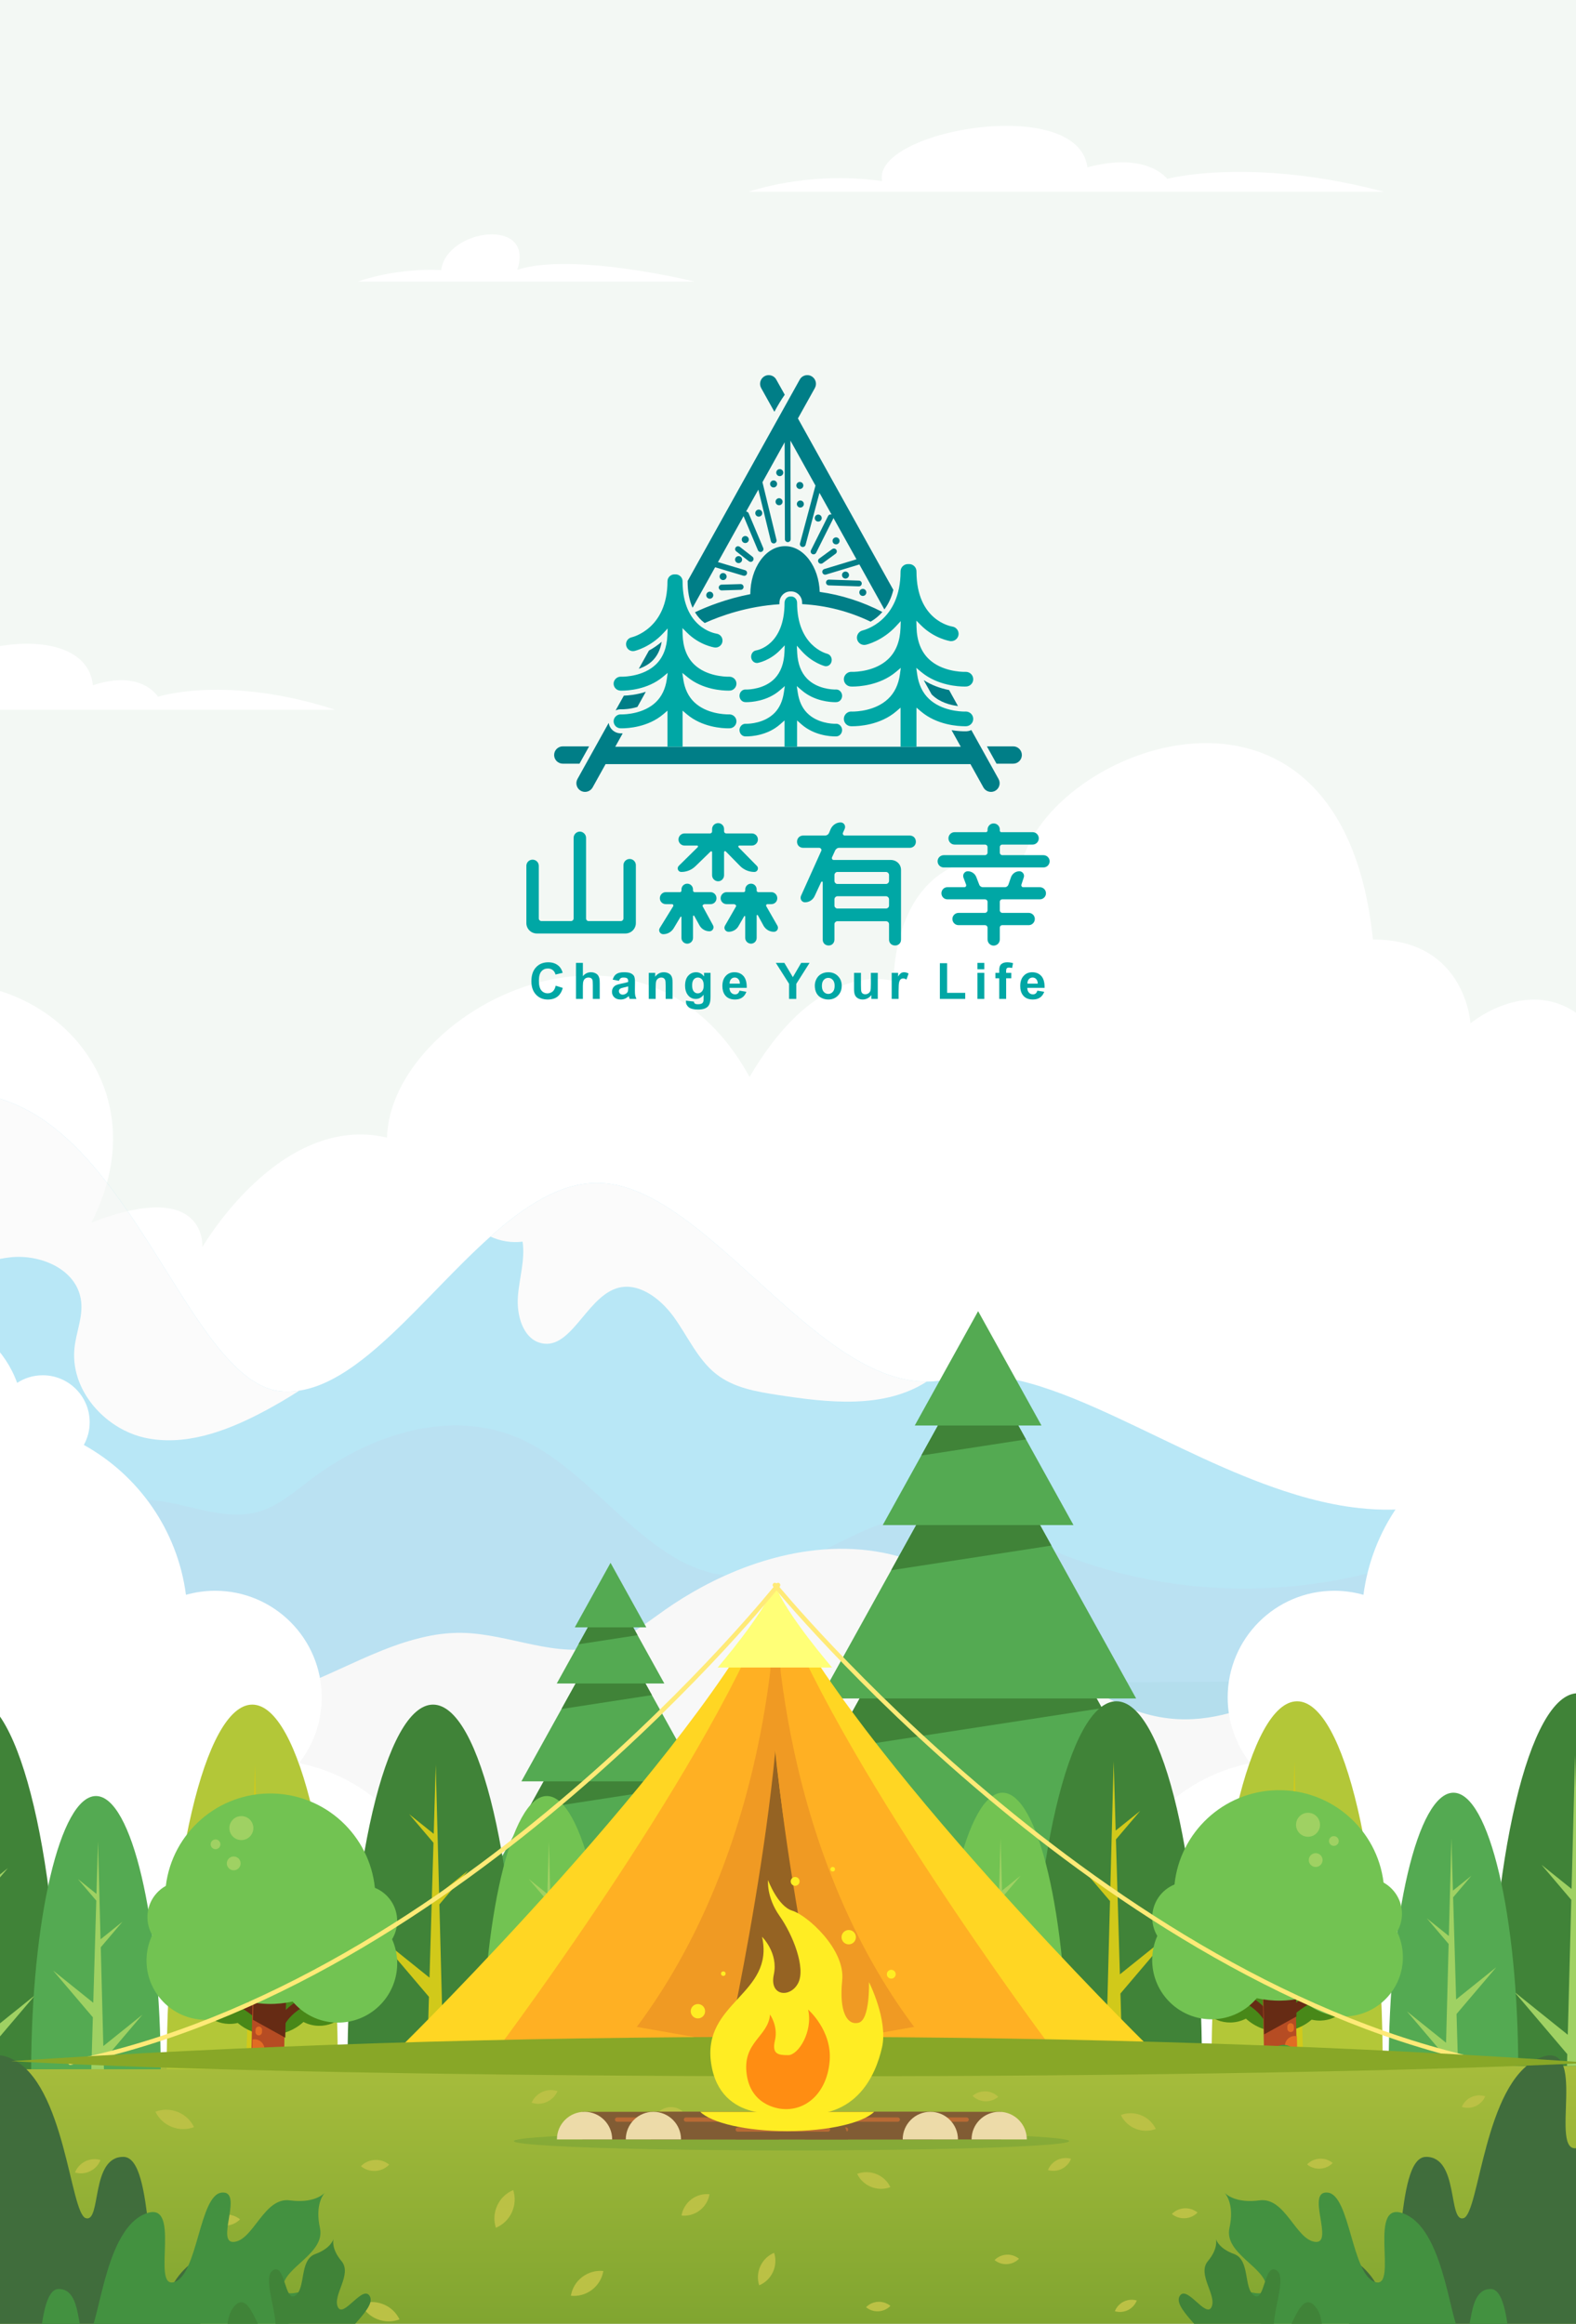 <?xml version="1.0" encoding="utf-8"?>
<!-- Generator: Adobe Illustrator 16.0.0, SVG Export Plug-In . SVG Version: 6.00 Build 0)  -->
<!DOCTYPE svg PUBLIC "-//W3C//DTD SVG 1.1//EN" "http://www.w3.org/Graphics/SVG/1.1/DTD/svg11.dtd">
<svg version="1.1" xmlns="http://www.w3.org/2000/svg" xmlns:xlink="http://www.w3.org/1999/xlink" x="0px" y="0px" width="350px"
	 height="516px" viewBox="0 0 350 516" enable-background="new 0 0 350 516" xml:space="preserve">
<g id="圖層_1">
	<rect x="-50.397" y="-21.892" fill="#F3F8F4" width="1240.438" height="577.471"/>
	<g>
		<g>
			<defs>
				<rect id="SVGID_13_" x="395.521" y="-9" width="362" height="533"/>
			</defs>
			<clipPath id="SVGID_1_">
				<use xlink:href="#SVGID_13_"  overflow="visible"/>
			</clipPath>
			<path clip-path="url(#SVGID_1_)" fill="#FFFFFF" d="M136.819,376.143l1.576-100.515c0,0,14.465-21.956,33.146-10.71
				c1.46-1.518,3.026-2.883,4.67-4.097c16.287-11.986,40.505-9.047,53.379,6.111c1.653,1.938,3.109,4.076,4.347,6.407
				c0,0,1.151-2.251,3.3-4.817c2.92-3.463,7.654-7.499,13.859-7.312c1.223,0.04,2.507,0.247,3.836,0.646
				c-5.979-23.762,26.043-34.48,38.419-18.249c8.889-24.747,54.049-48.184,78.845-18.731c28.566-19.943,70.705,9.127,51.579,46.613
				c25.836-10.019,24.646,5.438,24.646,5.438s17.233-29.888,41.008-24.323c0.672-25.789,47.799-52.93,74.179-22.64
				c2.279,2.621,4.408,5.662,6.334,9.176c6.161-10.521,12.374-16.065,17.674-18.919c8.294-4.472,14.333-2.34,14.333-2.34
				s-0.692-31.503,28.694-27.099c7.899-25.847,70.877-48.782,77.742,17.844c20.583-0.093,21.66,18.613,21.66,18.613
				s16.863-14.178,29.628,3.922l-2.653,141.836L136.819,376.143z"/>
		</g>
	</g>
	<g>
		<g>
			<defs>
				<rect id="SVGID_24_" x="-7.96" y="-9" width="362" height="533"/>
			</defs>
			<clipPath id="SVGID_3_">
				<use xlink:href="#SVGID_24_"  overflow="visible"/>
			</clipPath>
			<path clip-path="url(#SVGID_3_)" fill="#FFFFFF" d="M-266.661,376.143l1.576-100.515c0,0,14.465-21.956,33.146-10.71
				c1.46-1.518,3.026-2.883,4.67-4.097c16.287-11.986,40.505-9.047,53.379,6.111c1.653,1.938,3.109,4.076,4.347,6.407
				c0,0,1.151-2.251,3.3-4.817c2.92-3.463,7.654-7.499,13.859-7.312c1.223,0.04,2.507,0.247,3.836,0.646
				c-5.979-23.762,26.043-34.48,38.419-18.249c8.889-24.747,54.049-48.184,78.845-18.731c28.566-19.943,70.705,9.127,51.579,46.613
				c25.836-10.019,24.646,5.438,24.646,5.438s17.233-29.888,41.008-24.323c0.672-25.789,47.799-52.93,74.179-22.64
				c2.279,2.621,4.408,5.662,6.334,9.176c6.161-10.521,12.374-16.065,17.674-18.919c8.294-4.472,14.333-2.34,14.333-2.34
				s-0.692-31.503,28.694-27.099c7.899-25.847,70.877-48.782,77.742,17.844c20.583-0.093,21.66,18.613,21.66,18.613
				s16.863-14.178,29.628,3.922l-2.653,141.836L-266.661,376.143z"/>
			<g opacity="0.5" clip-path="url(#SVGID_3_)">
				<path fill="#72CFED" d="M525.53,287.143v129.006H-50.379V250.997c0,0,35.477-18.54,59.426-2.728
					c10.858,7.175,19.229,20.118,26.809,32.219c1.137,1.827,2.264,3.629,3.37,5.39c0.192,0.297,0.375,0.595,0.567,0.893
					c0.484,0.76,0.968,1.521,1.451,2.265c6.281,9.72,12.303,17.632,19.151,19.523c0.814,0.222,1.644,0.362,2.48,0.413
					c1.198,0.066,2.396,0,3.586-0.183h0.009c4.761-0.735,9.481-3.38,14.198-7.058c2.05-1.597,4.091-3.39,6.142-5.307
					c7.28-6.803,14.598-15.15,22.108-21.847c7.647-6.811,15.488-11.91,23.688-11.91c23.683,0,47.822,44.229,73.218,44.113
					c1.697-0.008,3.394-0.214,5.106-0.645c10.773-2.72,23.85,2.396,38.071,9.06c5.897,2.759,11.994,5.785,18.205,8.636
					c5.921,2.713,11.95,5.258,18.009,7.249c3.662,1.207,7.34,2.216,11.019,2.927c1.835,0.364,3.67,0.646,5.498,0.844
					c4.799,0.546,9.574,0.521,14.312-0.265c1.307-0.215,2.61-0.497,3.909-0.836c0.392-0.1,0.791-0.207,1.183-0.321
					c5.65-1.621,11.21-4.455,16.617-8.812c0.99-0.801,1.973-1.652,2.956-2.562c4.4-4.067,8.868-8.349,13.392-12.762
					c6.488-6.332,13.077-12.928,19.703-19.49c0.146-0.141,0.285-0.281,0.431-0.422c1.583-1.57,3.163-3.133,4.745-4.686
					c3.203-3.158,6.411-6.283,9.613-9.358c1.561-1.495,3.119-2.974,4.669-4.438c0.268-0.249,0.528-0.497,0.793-0.736
					c3.277-3.075,6.54-6.066,9.79-8.942c2.948-2.613,5.88-5.133,8.799-7.53c6.727-5.538,13.354-10.44,19.812-14.406
					c13.281-8.151,25.854-12.317,37.11-9.771c15.204,3.447,27.536,14.225,36.712,25.531
					C518.874,270.586,525.53,287.143,525.53,287.143z"/>
				<path opacity="0.1" fill="#9D56A0" d="M339.036,346.174c0.008,6.43-0.722,12.859-2.541,18.721
					c-1.866,6.043-4.883,11.489-9.429,15.713c-0.024,0.017-0.039,0.042-0.062,0.058c-6.028,5.579-13.899,8.183-21.678,10.026
					c-0.27,0.066-0.538,0.124-0.807,0.19c-0.223,0.049-0.454,0.107-0.676,0.148c-3.763,0.859-7.549,1.594-11.357,2.247
					c-3.685,0.629-7.379,1.183-11.089,1.688c-4.237,0.578-8.484,1.099-12.738,1.611c-2.618,0.313-5.229,0.628-7.849,0.941
					c-0.015,0-0.029,0.01-0.045,0.01c-0.062,0.008-0.123,0.016-0.185,0.023c-3.899,0.472-7.801,0.968-11.688,1.514
					c-0.369,0.057-0.737,0.107-1.112,0.156c-3.103,0.456-6.196,0.943-9.275,1.488c-2.681,0.479-5.354,1-8.011,1.578
					c-1.073,0.232-2.156,0.479-3.225,0.735c-0.13,0.025-0.261,0.059-0.384,0.092c-1.321,0.306-2.626,0.637-3.932,0.983v0.008
					c-1.29,0.34-2.572,0.695-3.847,1.076c-2.165,0.635-4.316,1.33-6.458,2.081c-1.943,0.686-3.878,1.414-5.797,2.208
					c-0.63,0.257-1.26,0.52-1.89,0.793c-3.815,1.652-7.532,3.513-11.188,5.514c-0.229,0.123-0.452,0.248-0.684,0.371H-50.379
					v-97.682c4.292,2.241,8.31,5.654,11.703,9.199c5.475,5.722,10.859,12.292,17.469,15.978c2.044,1.142,4.201,2.001,6.513,2.48
					c1.988,0.413,3.953,0.513,5.904,0.38c0.476-0.033,0.952-0.082,1.427-0.141c3.081-0.396,6.121-1.347,9.147-2.57
					c1.236-0.496,2.464-1.042,3.701-1.621c5.338-2.471,10.665-5.438,16.141-7.313c0.937-0.323,1.89-0.611,2.834-0.852
					c2.479-0.662,4.99-1.034,7.555-0.991c8.66,0.147,17.33,5.141,25.671,2.595c3.669-1.124,6.811-3.604,9.937-6.017
					c0.483-0.381,0.975-0.753,1.459-1.125c2.097-1.578,4.3-3.05,6.581-4.381c5.689-3.322,11.878-5.77,18.152-6.894
					c7.293-1.288,14.697-0.794,21.568,2.224c17.21,7.57,28.506,29.457,47.072,30.518c15.027,0.859,27.866-12.789,42.885-13.756
					c10.305-0.66,19.982,4.704,29.641,8.613c2.979,1.206,5.998,2.272,9.054,3.189c1.451,0.446,2.902,0.861,4.37,1.232
					c2.833,0.736,5.689,1.355,8.567,1.853c0.631,0.123,1.268,0.223,1.905,0.321c4.877,0.777,9.806,1.215,14.736,1.331
					c0.644,0.016,1.298,0.023,1.944,0.023c4.476,0.033,8.96-0.196,13.42-0.701c2.335-0.257,4.653-0.595,6.966-1
					c1.052-0.182,2.104-0.38,3.147-0.604c1.221-0.24,2.442-0.513,3.665-0.802c3.031-0.719,6.034-1.57,9.006-2.546
					c0.453-0.148,0.907-0.297,1.351-0.454c2.298-0.778,4.569-1.638,6.819-2.57c0.337-0.141,0.669-0.281,1.007-0.431
					c5.996-2.546,11.793-5.638,17.314-9.249C338.738,338.222,339.029,342.197,339.036,346.174z"/>
				<path fill="#F8F8F8" d="M66.462,308.788c-1.749,1.134-3.53,2.208-5.336,3.225c-1.114,0.636-2.235,1.247-3.372,1.834
					c-7.992,4.15-16.961,7.315-25.654,5.39c-1.55-0.347-3.079-0.902-4.538-1.645c-6.695-3.389-11.871-10.572-11.011-18.366
					c0.374-3.405,1.834-6.711,1.481-10.125c-0.752-7.282-9.114-10.696-15.873-9.901c-6.004,0.709-11.802,3.412-17.776,3.727
					c-0.751,0.041-1.512,0.051-2.272,0c-6.795-0.414-14.053-7.331-11.509-14.126c0.937-2.496,3.056-4.537,3.201-7.231
					c0.3-5.671-7.31-7.035-12.479-5.893c-3.955,0.867-7.856,1.966-11.703,3.282v-7.96c0,0,35.477-18.54,59.426-2.728
					c10.858,7.175,19.229,20.118,26.809,32.219c1.137,1.827,2.264,3.629,3.37,5.39c0.192,0.297,0.375,0.595,0.567,0.893
					c0.484,0.76,0.968,1.521,1.451,2.265c6.281,9.72,12.303,17.632,19.151,19.523c0.814,0.222,1.644,0.362,2.48,0.413
					C64.074,309.037,65.272,308.971,66.462,308.788z"/>
				<path fill="#F8F8F8" d="M205.825,306.78c-9.554,6.125-21.915,4.687-33.096,2.968c-4.798-0.744-9.814-1.58-13.723-4.678
					c-4.054-3.208-6.281-8.366-9.375-12.647c-3.096-4.273-8.108-7.968-12.893-6.29c-6.757,2.355-10.197,14.199-16.994,11.984
					c-3.653-1.189-5.021-6.09-4.729-10.191c0.29-4.09,1.643-8.165,1.043-12.224c-2.42,0.306-4.907-0.091-7.141-1.125
					c7.647-6.811,15.488-11.91,23.688-11.91C156.29,262.667,180.43,306.896,205.825,306.78z"/>
			</g>
			<path clip-path="url(#SVGID_3_)" fill="#F8F8F8" d="M476.734,377.471c0.009,7.279-0.88,14.56-3.098,21.196
				c-2.274,6.842-5.95,13.009-11.491,17.79c-0.03,0.02-0.048,0.048-0.074,0.065c-7.348,6.317-16.94,9.265-26.421,11.352
				c-0.326,0.075-0.655,0.142-0.981,0.216c-0.271,0.056-0.554,0.122-0.823,0.168c-4.587,0.974-9.2,1.806-13.843,2.545
				c-4.49,0.712-8.992,1.339-13.513,1.91c-5.165,0.655-10.342,1.244-15.526,1.824c-3.19,0.355-6.372,0.711-9.564,1.066
				c-0.018,0-0.035,0.011-0.055,0.011c-0.075,0.009-0.15,0.018-0.226,0.026c-4.753,0.534-9.507,1.097-14.243,1.714
				c-0.45,0.064-0.898,0.122-1.355,0.177c-3.781,0.517-7.553,1.068-11.306,1.686c-3.267,0.543-6.523,1.132-9.763,1.787
				c-1.309,0.263-2.628,0.543-3.929,0.832c-0.159,0.028-0.318,0.066-0.468,0.104c-1.611,0.347-3.201,0.722-4.792,1.114v0.009
				c-1.573,0.384-3.136,0.787-4.688,1.218c-2.639,0.72-5.26,1.507-7.87,2.356c-2.369,0.777-4.727,1.602-7.065,2.5
				c-0.768,0.291-1.535,0.589-2.303,0.897c-4.651,1.871-9.181,3.979-13.635,6.244c-0.281,0.139-0.552,0.28-0.834,0.419H2.141V346.1
				c5.231,2.537,10.127,6.402,14.264,10.416c6.672,6.478,13.233,13.917,21.289,18.09c2.49,1.292,5.12,2.266,7.938,2.809
				c2.423,0.468,4.817,0.58,7.195,0.43c0.58-0.037,1.16-0.093,1.739-0.158c3.755-0.448,7.459-1.525,11.147-2.911
				c1.507-0.562,3.003-1.18,4.511-1.835c6.506-2.798,12.999-6.158,19.671-8.28c1.143-0.366,2.304-0.693,3.455-0.965
				c3.021-0.749,6.083-1.171,9.207-1.123c10.556,0.168,21.121,5.821,31.285,2.939c4.473-1.273,8.301-4.082,12.11-6.813
				c0.59-0.43,1.188-0.852,1.778-1.272c2.556-1.788,5.24-3.453,8.021-4.96c6.935-3.762,14.476-6.533,22.123-7.806
				c8.889-1.459,17.912-0.898,26.286,2.517c20.975,8.572,34.74,33.354,57.368,34.553c18.314,0.974,33.962-14.479,52.266-15.573
				c12.559-0.748,24.353,5.325,36.124,9.752c3.632,1.365,7.31,2.572,11.033,3.611c1.77,0.505,3.537,0.975,5.326,1.395
				c3.453,0.834,6.935,1.535,10.442,2.098c0.768,0.14,1.545,0.252,2.321,0.364c5.943,0.88,11.951,1.375,17.96,1.507
				c0.785,0.018,1.581,0.027,2.369,0.027c5.456,0.037,10.921-0.224,16.355-0.795c2.846-0.291,5.672-0.673,8.489-1.132
				c1.282-0.205,2.564-0.431,3.837-0.684c1.487-0.271,2.977-0.58,4.466-0.907c3.695-0.814,7.354-1.778,10.977-2.884
				c0.552-0.168,1.104-0.335,1.646-0.514c2.8-0.881,5.569-1.854,8.312-2.91c0.41-0.159,0.814-0.318,1.227-0.487
				c7.308-2.882,14.372-6.383,21.102-10.472C476.37,368.467,476.726,372.968,476.734,377.471z"/>
			<g clip-path="url(#SVGID_3_)">
				<g>
					<g>
						<path fill="#FFFFFF" d="M356.083,292.31c-7.341,2.094-13.231,7.624-15.793,14.755c-1.636-1.065-3.584-1.69-5.682-1.69
							c-5.762,0-10.432,4.671-10.432,10.433c0,1.828,0.473,3.545,1.299,5.039c-12.135,6.728-20.803,18.934-22.678,33.28
							c-2.058-0.583-4.225-0.901-6.47-0.901c-13.079,0-23.683,10.603-23.683,23.682c0,5.513,1.889,10.58,5.047,14.604
							c-8.379,1.648-15.8,5.965-21.334,12.035c-2.501-1.559-5.452-2.463-8.615-2.463c-9.01,0-16.312,7.304-16.312,16.312
							c0,1.488,0.202,2.929,0.575,4.298c-11.045,0.128-20.269,7.814-22.745,18.129c-5.613-3.108-12.066-4.884-18.938-4.884
							c-15.885,0-29.55,9.468-35.686,23.063h97.657c0.815-1.288,1.521-2.653,2.079-4.095c1.131,1.453,2.371,2.815,3.69,4.095h54.447
							c0.741-0.719,1.464-1.458,2.147-2.233c1.695,0.869,3.466,1.606,5.289,2.233h26.421c3.476-1.198,6.737-2.853,9.714-4.895
							V292.31z"/>
						<path fill="#FFFFFF" d="M-11.991,292.31c7.34,2.094,13.231,7.624,15.793,14.755c1.636-1.065,3.584-1.69,5.682-1.69
							c5.762,0,10.432,4.671,10.432,10.433c0,1.828-0.473,3.545-1.299,5.039c12.135,6.728,20.802,18.934,22.679,33.28
							c2.056-0.583,4.224-0.901,6.469-0.901c13.079,0,23.683,10.603,23.683,23.682c0,5.513-1.889,10.58-5.046,14.604
							c8.378,1.648,15.798,5.965,21.333,12.035c2.501-1.559,5.452-2.463,8.615-2.463c9.01,0,16.313,7.304,16.313,16.312
							c0,1.488-0.203,2.929-0.576,4.298c11.045,0.128,20.269,7.814,22.746,18.129c5.611-3.108,12.065-4.884,18.937-4.884
							c15.885,0,29.551,9.468,35.686,23.063H91.797c-0.815-1.288-1.521-2.653-2.079-4.095c-1.13,1.453-2.371,2.815-3.69,4.095
							H31.579c-0.74-0.719-1.463-1.458-2.146-2.233c-1.695,0.869-3.466,1.606-5.289,2.233H-2.277
							c-3.476-1.198-6.737-2.853-9.714-4.895V292.31z"/>
					</g>
					<g>
						<linearGradient id="SVGID_4_" gradientUnits="userSpaceOnUse" x1="172.046" y1="560.189" x2="172.046" y2="447.167">
							<stop  offset="0" style="stop-color:#639327"/>
							<stop  offset="1" style="stop-color:#AEC13E"/>
						</linearGradient>
						<path fill="url(#SVGID_4_)" d="M356.083,458.827c-51.908-4.206-113.973-6.653-180.658-6.653
							c-69.604,0-134.176,2.665-187.416,7.218v65.599h368.074V458.827z"/>
						<g>
							<g>
								<path fill="#BBC145" d="M38.141,472.272c1.656,0.663,3.414,0.631,4.942,0.049c-0.706-1.476-1.959-2.709-3.617-3.37
									c-1.657-0.661-3.415-0.631-4.943-0.048C35.229,470.379,36.482,471.611,38.141,472.272z"/>
								<path fill="#BBC145" d="M131.468,508.445c1.396-1.063,2.252-2.572,2.521-4.171c-1.613-0.164-3.294,0.262-4.69,1.327
									c-1.396,1.064-2.251,2.571-2.521,4.17C128.391,509.936,130.071,509.51,131.468,508.445z"/>
								<path fill="#BBC145" d="M83.781,514.969c1.657,0.663,3.415,0.632,4.943,0.049c-0.706-1.475-1.96-2.709-3.617-3.37
									s-3.415-0.631-4.943-0.047C80.87,513.075,82.124,514.308,83.781,514.969z"/>
								<path fill="#BBC145" d="M110.424,489.743c-0.743,1.622-0.801,3.379-0.296,4.935c1.509-0.632,2.803-1.822,3.548-3.443
									c0.743-1.622,0.801-3.381,0.296-4.935C112.463,486.931,111.169,488.12,110.424,489.743z"/>
								<path fill="#BBC145" d="M20.027,482.106c1.094-0.534,1.885-1.438,2.289-2.479c-1.07-0.319-2.268-0.25-3.362,0.286
									c-1.094,0.535-1.884,1.439-2.289,2.479C17.735,482.712,18.933,482.644,20.027,482.106z"/>
								<path fill="#BBC145" d="M1.29,465.545c1.218,0.042,2.339-0.384,3.187-1.11c-0.794-0.784-1.884-1.288-3.102-1.329
									c-1.218-0.044-2.34,0.382-3.187,1.109C-1.018,464.999,0.072,465.502,1.29,465.545z"/>
								<path fill="#BBC145" d="M50.235,494.194c1.216-0.066,2.295-0.591,3.073-1.391c-0.861-0.71-1.991-1.114-3.207-1.047
									c-1.217,0.066-2.297,0.592-3.076,1.391C47.888,493.857,49.018,494.262,50.235,494.194z"/>
								<path fill="#BBC145" d="M83.361,482.048c1.217-0.066,2.296-0.591,3.074-1.391c-0.861-0.71-1.991-1.114-3.208-1.046
									c-1.217,0.065-2.296,0.591-3.075,1.39C81.015,481.711,82.145,482.115,83.361,482.048z"/>
								<path fill="#BBC145" d="M121.439,466.729c1.111-0.499,1.931-1.376,2.37-2.402c-1.059-0.354-2.259-0.323-3.37,0.176
									c-1.111,0.498-1.931,1.376-2.37,2.4C119.128,467.258,120.328,467.229,121.439,466.729z"/>
							</g>
							<g>
								<path fill="#BBC145" d="M252.199,472.689c1.502,0.6,3.095,0.572,4.479,0.043c-0.64-1.336-1.775-2.454-3.277-3.054
									c-1.503-0.6-3.096-0.572-4.48-0.043C249.561,470.973,250.696,472.09,252.199,472.689z"/>
								<path fill="#BBC145" d="M336.78,505.473c1.265-0.965,2.04-2.332,2.284-3.78c-1.462-0.148-2.984,0.237-4.25,1.202
									c-1.265,0.963-2.041,2.33-2.284,3.78C333.991,506.822,335.515,506.438,336.78,505.473z"/>
								<path fill="#BBC145" d="M293.562,511.385c1.502,0.6,3.095,0.572,4.479,0.043c-0.64-1.337-1.775-2.454-3.277-3.054
									s-3.096-0.572-4.48-0.043C290.925,509.666,292.061,510.785,293.562,511.385z"/>
								<path fill="#BBC145" d="M317.708,488.521c-0.674,1.471-0.726,3.064-0.268,4.474c1.367-0.572,2.54-1.651,3.215-3.122
									c0.674-1.469,0.726-3.062,0.268-4.472C319.556,485.973,318.383,487.052,317.708,488.521z"/>
								<path fill="#BBC145" d="M235.784,481.603c0.992-0.486,1.707-1.305,2.074-2.248c-0.97-0.288-2.055-0.226-3.047,0.259
									c-0.992,0.486-1.708,1.305-2.075,2.248C233.706,482.15,234.792,482.087,235.784,481.603z"/>
								<path fill="#BBC145" d="M218.803,466.592c1.104,0.039,2.12-0.347,2.888-1.007c-0.72-0.71-1.707-1.166-2.811-1.205
									c-1.104-0.038-2.12,0.347-2.888,1.007C216.712,466.097,217.699,466.553,218.803,466.592z"/>
								<path fill="#BBC145" d="M263.16,492.557c1.103-0.061,2.08-0.536,2.786-1.261c-0.78-0.645-1.805-1.01-2.908-0.949
									c-1.102,0.061-2.08,0.536-2.786,1.261C261.033,492.252,262.058,492.617,263.16,492.557z"/>
								<path fill="#BBC145" d="M293.182,481.549c1.103-0.061,2.081-0.536,2.786-1.261c-0.78-0.645-1.805-1.01-2.907-0.949
									s-2.081,0.536-2.786,1.261C291.056,481.244,292.079,481.609,293.182,481.549z"/>
								<path fill="#BBC145" d="M327.69,467.666c1.009-0.452,1.75-1.247,2.148-2.177c-0.96-0.321-2.047-0.295-3.054,0.158
									c-1.007,0.451-1.75,1.246-2.148,2.177C325.597,468.145,326.684,468.117,327.69,467.666z"/>
							</g>
							<g>
								<path fill="#BBC145" d="M153.525,488.367c-1.203,0.917-1.94,2.217-2.172,3.595c1.39,0.141,2.838-0.227,4.041-1.144
									c1.204-0.917,1.94-2.217,2.173-3.595C156.177,487.083,154.729,487.449,153.525,488.367z"/>
								<path fill="#BBC145" d="M194.622,482.745c-1.429-0.57-2.943-0.543-4.26-0.042c0.608,1.271,1.688,2.334,3.117,2.904
									c1.428,0.571,2.942,0.544,4.26,0.042C197.13,484.377,196.051,483.314,194.622,482.745z"/>
								<path fill="#BBC145" d="M171.661,504.486c0.642-1.399,0.691-2.913,0.256-4.253c-1.301,0.543-2.416,1.568-3.058,2.967
									c-0.641,1.398-0.691,2.912-0.256,4.254C169.905,506.909,171.021,505.884,171.661,504.486z"/>
								<path fill="#BBC145" d="M249.565,511.065c-0.943,0.462-1.624,1.241-1.974,2.137c0.922,0.274,1.954,0.216,2.897-0.246
									s1.624-1.241,1.974-2.137C251.54,510.545,250.509,510.604,249.565,511.065z"/>
								<path fill="#BBC145" d="M223.532,500.648c-1.048,0.058-1.979,0.509-2.649,1.199c0.742,0.611,1.717,0.959,2.765,0.901
									c1.049-0.058,1.979-0.509,2.649-1.199C225.555,500.939,224.581,500.591,223.532,500.648z"/>
								<path fill="#BBC145" d="M194.984,511.115c-1.049,0.058-1.979,0.511-2.649,1.199c0.742,0.613,1.717,0.961,2.765,0.903
									s1.979-0.511,2.649-1.199C197.007,511.406,196.032,511.059,194.984,511.115z"/>
								<path fill="#BBC145" d="M148.787,467.884c-1.049,0.058-1.979,0.51-2.65,1.199c0.743,0.611,1.717,0.959,2.765,0.901
									c1.049-0.057,1.979-0.509,2.65-1.198C150.809,468.175,149.835,467.827,148.787,467.884z"/>
							</g>
						</g>
					</g>
					<g>
						<g>
							<g>
								<polyline fill="#54AA52" points="217.223,329.654 269.857,424.63 217.223,424.63 164.588,424.63 217.223,329.654 								
									"/>
								<polygon fill="#408338" points="184.581,388.553 244.731,379.293 241.765,373.939 197.016,366.116 								"/>
								<polyline fill="#54AA52" points="217.223,313.824 252.312,377.141 217.223,377.141 182.133,377.141 217.223,313.824 
																	"/>
								<polygon fill="#408338" points="197.912,348.67 233.497,343.191 228.264,333.748 208.132,330.229 								"/>
								<polyline fill="#54AA52" points="217.223,300.426 238.399,338.638 217.223,338.638 196.046,338.638 217.223,300.426 
																	"/>
								<polygon fill="#408338" points="204.604,323.196 227.858,319.616 221.486,308.12 213.712,306.761 								"/>
								<polyline fill="#54AA52" points="217.223,291.141 231.295,316.533 217.223,316.533 203.15,316.533 217.223,291.141 								
									"/>
							</g>
							<g>
								<polyline fill="#54AA52" points="135.59,368.754 165.286,422.34 135.59,422.34 105.894,422.34 135.59,368.754 								"/>
								<polygon fill="#408338" points="117.174,401.984 151.111,396.761 149.437,393.74 124.189,389.326 								"/>
								<polyline fill="#54AA52" points="135.59,359.824 155.388,395.546 135.59,395.546 115.792,395.546 135.59,359.824 								
									"/>
								<polygon fill="#408338" points="124.695,379.483 144.772,376.392 141.819,371.064 130.461,369.079 								"/>
								<polyline fill="#54AA52" points="135.59,352.265 147.537,373.822 135.59,373.822 123.643,373.822 135.59,352.265 								
									"/>
								<polygon fill="#408338" points="128.471,365.111 141.591,363.091 137.996,356.605 133.609,355.839 								"/>
								<polyline fill="#54AA52" points="135.59,347.025 143.529,361.353 135.59,361.353 127.65,361.353 135.59,347.025 								"/>
							</g>
						</g>
						<g>
							<g>
								<defs>
									<rect id="SVGID_27_" x="188.486" y="362.302" width="167.597" height="96.436"/>
								</defs>
								<clipPath id="SVGID_6_">
									<use xlink:href="#SVGID_27_"  overflow="visible"/>
								</clipPath>
								<g clip-path="url(#SVGID_6_)">
									<g>
										<g>
											<path fill="#408338" d="M266.93,459.234c0-0.053,0-0.107,0-0.161c0-44.903-8.511-81.304-19.011-81.304
												c-10.499,0-19.01,36.4-19.01,81.304c0,0.054,0,0.108,0,0.161H266.93z"/>
											<polygon fill="#D1C91A" points="234.271,441.878 245.647,455.261 245.544,459.234 249.316,459.234 248.83,442.658 
												260.485,428.947 248.706,438.403 247.827,408.444 253.224,402.097 247.771,406.475 247.319,391.104 246.571,419.789 
												240.116,414.605 246.511,422.128 245.756,451.097 											"/>
										</g>
										<g>
											<path fill="#B3C738" d="M307.077,459.234c0-0.053,0-0.107,0-0.161c0-44.903-8.512-81.304-19.011-81.304
												c-10.5,0-19.011,36.4-19.011,81.304c0,0.054,0.001,0.108,0.001,0.161H307.077z"/>
											<polygon fill="#D1C91A" points="274.419,441.878 285.794,455.261 285.69,459.234 289.464,459.234 288.978,442.658 
												300.633,428.947 288.853,438.403 287.975,408.444 293.37,402.097 287.917,406.475 287.467,391.104 286.719,419.789 
												280.264,414.605 286.658,422.128 285.903,451.097 											"/>
										</g>
										<g>
											<path fill="#B3C738" d="M209.561,459.338c-0.055-20.833-4.019-37.652-8.903-37.652c-4.884,0-8.849,16.819-8.903,37.652
												H209.561z"/>
											<polygon fill="#DDE197" points="194.264,451.718 199.593,457.986 199.558,459.338 201.297,459.338 201.084,452.083 
												206.544,445.66 201.026,450.09 200.614,436.056 203.142,433.081 200.588,435.133 200.376,427.931 200.026,441.368 
												197.002,438.941 199.997,442.466 199.644,456.037 											"/>
										</g>
										<g>
											<path fill="#72C352" d="M237.043,459.234c-0.049-33.816-6.474-61.165-14.393-61.165s-14.344,27.349-14.394,61.165
												H237.043z"/>
											<polygon fill="#9FD163" points="212.317,446.609 220.93,456.741 220.865,459.234 223.693,459.234 223.341,447.2 
												232.164,436.819 223.246,443.979 222.581,421.296 226.666,416.489 222.537,419.805 222.196,408.166 221.63,429.884 
												216.742,425.96 221.584,431.656 221.013,453.59 											"/>
										</g>
										<g>
											<path fill="#408338" d="M370.069,459.234c-0.104-46.054-8.864-83.251-19.657-83.251
												c-10.792,0-19.553,37.197-19.657,83.251H370.069z"/>
											<polygon fill="#9FD163" points="336.298,442.28 348.063,456.12 347.981,459.234 351.828,459.234 351.354,443.088 
												363.407,428.91 351.226,438.688 350.317,407.707 355.897,401.144 350.258,405.67 349.792,389.773 349.019,419.438 
												342.343,414.078 348.956,421.857 348.175,451.815 											"/>
										</g>
										<g>
											<path fill="#54AA52" d="M337.175,459.234c-0.05-33.816-6.475-61.165-14.394-61.165c-7.918,0-14.343,27.349-14.393,61.165
												H337.175z"/>
											<polygon fill="#9FD163" points="312.448,446.609 321.062,456.741 320.997,459.234 323.825,459.234 323.472,447.2 
												332.296,436.819 323.378,443.979 322.713,421.296 326.798,416.489 322.669,419.805 322.327,408.166 321.762,429.884 
												316.874,425.96 321.716,431.656 321.144,453.59 											"/>
										</g>
									</g>
									<g>
										<g>
											<path fill="#488818" d="M292.948,433.412c-2.065-2.738-5.369-4.48-9.06-4.401c-3.791,0.08-7.094,2.061-9.022,5.012
												c-0.596-0.135-1.218-0.201-1.856-0.188c-4.214,0.09-7.557,3.578-7.468,7.792c0.09,4.213,3.578,7.557,7.791,7.467
												c1.213-0.026,2.354-0.334,3.36-0.858c2.021,1.836,4.719,2.934,7.664,2.872c2.655-0.058,5.071-1.047,6.944-2.648
												c0.626,0.151,1.282,0.226,1.957,0.212c4.213-0.09,7.557-3.577,7.467-7.79C300.636,436.67,297.156,433.33,292.948,433.412
												z"/>
											<path fill="#662B14" d="M282.011,450.16c-0.428,0.009-0.813-0.287-0.905-0.719c-0.021-0.086-0.959-3.636-8.247-6.5
												c-0.467-0.183-0.695-0.709-0.512-1.173c0.183-0.466,0.708-0.694,1.174-0.513c8.378,3.293,9.323,7.641,9.359,7.825
												c0.097,0.49-0.223,0.966-0.713,1.062C282.114,450.153,282.062,450.159,282.011,450.16z"/>
											<path fill="#662B14" d="M284.257,451.41c0.427-0.009,0.799-0.32,0.872-0.757c0.018-0.087,0.805-3.673,7.965-6.844
												c0.458-0.202,0.664-0.737,0.461-1.194c-0.202-0.457-0.736-0.664-1.193-0.462c-8.231,3.646-8.991,8.03-9.02,8.214
												c-0.075,0.495,0.263,0.957,0.757,1.033C284.151,451.407,284.204,451.411,284.257,451.41z"/>
											
												<rect x="280.659" y="436.119" transform="matrix(1 -0.021 0.021 1 -9.508 6.176)" fill="#B64C23" width="7.267" height="23.838"/>
											<polygon fill="#662B14" points="287.92,447.757 280.736,451.732 280.367,434.299 287.632,434.146 											"/>
											<path fill="#72C352" d="M311.349,424.792c-0.062-2.924-1.699-5.443-4.084-6.769c-1.432-11.771-11.582-20.77-23.69-20.512
												c-11.915,0.253-21.55,9.383-22.74,20.939c-2.958,1.204-5.016,4.134-4.944,7.518c0.031,1.428,0.438,2.759,1.125,3.901
												c-0.767,1.719-1.177,3.628-1.134,5.634c0.153,7.267,6.17,13.032,13.438,12.878c3.935-0.083,7.427-1.888,9.78-4.677
												c1.76,0.382,3.589,0.57,5.467,0.53c1.491-0.03,2.944-0.207,4.352-0.505c2.459,2.553,5.934,4.109,9.756,4.029
												c7.267-0.154,13.033-6.171,12.879-13.438c-0.041-1.926-0.497-3.743-1.275-5.376
												C310.986,427.729,311.382,426.305,311.349,424.792z"/>
											<g>
												<path fill="#E16C23" d="M288.014,452.152c-0.171-0.039-0.347-0.061-0.53-0.057c-1.195,0.026-2.145,1.017-2.119,2.213
													l0.114,5.421c0.002,0.068,0.008,0.138,0.016,0.205l2.684-0.058L288.014,452.152z"/>
												<path fill="#E16C23" d="M283.178,457.268L283.178,457.268c-0.559,0.012-1.021-0.432-1.033-0.99l-0.015-0.717
													c-0.013-0.559,0.431-1.021,0.99-1.033l0,0c0.559-0.012,1.021,0.432,1.033,0.99l0.015,0.716
													C284.181,456.793,283.737,457.256,283.178,457.268z"/>
												<path fill="#E16C23" d="M286.646,451.216L286.646,451.216c-0.4,0.009-0.731-0.308-0.74-0.709l-0.011-0.512
													c-0.008-0.401,0.309-0.731,0.709-0.74l0,0c0.4-0.009,0.731,0.309,0.74,0.709l0.011,0.513
													C287.364,450.877,287.046,451.209,286.646,451.216z"/>
												<path fill="#E16C23" d="M283.222,459.328L283.222,459.328c-0.328,0.007-0.599-0.253-0.605-0.581l-0.01-0.42
													c-0.006-0.328,0.254-0.598,0.581-0.605l0,0c0.327-0.007,0.599,0.252,0.606,0.58l0.009,0.419
													C283.809,459.049,283.55,459.32,283.222,459.328z"/>
											</g>
											<g>
												<circle fill="#9FD163" cx="292.189" cy="413.027" r="1.533"/>
												<circle fill="#9FD163" cx="296.227" cy="408.79" r="1.084"/>
												<circle fill="#9FD163" cx="290.489" cy="405.189" r="2.664"/>
											</g>
										</g>
										<path fill="#409E38" d="M290.553,458.771c0.126-0.265,0.195-0.561,0.188-0.873c-0.023-1.073-0.911-1.925-1.984-1.902
											c-0.236,0.006-0.461,0.055-0.669,0.137c-0.481-1.229-1.687-2.089-3.082-2.059c-1.313,0.027-2.425,0.834-2.909,1.969
											c-0.319-0.157-0.68-0.243-1.06-0.236c-1.269,0.027-2.274,1.077-2.247,2.345c0.008,0.376,0.106,0.727,0.273,1.037
											c-1.466,0.252-2.36,0.566-2.354,0.893c0.014,0.684,3.979,1.152,8.857,1.049s8.82-0.741,8.806-1.424
											C294.364,459.286,292.853,458.945,290.553,458.771z"/>
									</g>
								</g>
							</g>
							<g>
								<defs>
									<rect id="SVGID_29_" x="-11.991" y="363.038" width="167.596" height="96.435"/>
								</defs>
								<clipPath id="SVGID_8_">
									<use xlink:href="#SVGID_29_"  overflow="visible"/>
								</clipPath>
								<g clip-path="url(#SVGID_8_)">
									<g>
										<g>
											<path fill="#408338" d="M77.162,459.971c0-0.054,0-0.107,0-0.161c0-44.903,8.511-81.304,19.01-81.304
												c10.5,0,19.011,36.4,19.011,81.304c0,0.054,0,0.107,0,0.161H77.162z"/>
											<polygon fill="#D1C91A" points="109.819,442.613 98.444,455.996 98.548,459.971 94.774,459.971 95.261,443.395 
												83.606,429.684 95.386,439.14 96.265,409.181 90.868,402.833 96.322,407.211 96.772,391.84 97.52,420.524 
												103.976,415.342 97.581,422.864 98.336,451.833 											"/>
										</g>
										<g>
											<path fill="#B3C738" d="M37.015,459.971c0-0.054,0-0.107,0-0.161c0-44.903,8.512-81.304,19.01-81.304
												c10.501,0,19.012,36.4,19.012,81.304c0,0.054-0.001,0.107-0.001,0.161H37.015z"/>
											<polygon fill="#D1C91A" points="69.673,442.613 58.297,455.996 58.4,459.971 54.628,459.971 55.114,443.395 
												43.46,429.684 55.238,439.14 56.117,409.181 50.722,402.833 56.175,407.211 56.626,391.84 57.373,420.524 
												63.828,415.342 57.434,422.864 58.188,451.833 											"/>
										</g>
										<g>
											<path fill="#B3C738" d="M134.531,460.074c0.055-20.834,4.019-37.653,8.903-37.653s8.849,16.819,8.903,37.653H134.531z"/>
											<polygon fill="#DDE197" points="149.828,452.454 144.499,458.723 144.534,460.074 142.795,460.074 143.008,452.819 
												137.548,446.396 143.065,450.826 143.477,436.792 140.949,433.817 143.504,435.869 143.716,428.667 144.065,442.104 
												147.09,439.678 144.095,443.202 144.448,456.773 											"/>
										</g>
										<g>
											<path fill="#72C352" d="M107.049,459.971c0.049-33.816,6.474-61.165,14.393-61.165s14.344,27.349,14.393,61.165H107.049z
												"/>
											<polygon fill="#9FD163" points="131.774,447.346 123.162,457.478 123.227,459.971 120.399,459.971 120.751,447.937 
												111.928,437.556 120.847,444.716 121.511,422.031 117.426,417.226 121.555,420.541 121.896,408.901 122.462,430.619 
												127.35,426.696 122.509,432.393 123.079,454.326 											"/>
										</g>
										<g>
											<path fill="#408338" d="M-25.978,459.971c0.104-46.054,8.863-83.251,19.657-83.251c10.793,0,19.552,37.197,19.657,83.251
												H-25.978z"/>
											<polygon fill="#9FD163" points="7.794,443.017 -3.972,456.856 -3.89,459.971 -7.737,459.971 -7.263,443.824 
												-19.315,429.646 -7.135,439.425 -6.226,408.443 -11.806,401.88 -6.166,406.406 -5.699,390.51 -4.928,420.174 
												1.749,414.814 -4.864,422.594 -4.083,452.552 											"/>
										</g>
										<g>
											<path fill="#54AA52" d="M6.917,459.971c0.05-33.816,6.475-61.165,14.393-61.165c7.919,0,14.344,27.349,14.394,61.165
												H6.917z"/>
											<polygon fill="#9FD163" points="31.644,447.346 23.03,457.478 23.095,459.971 20.267,459.971 20.62,447.937 
												11.796,437.556 20.714,444.716 21.38,422.031 17.294,417.226 21.423,420.541 21.765,408.901 22.33,430.619 
												27.218,426.696 22.376,432.393 22.948,454.326 											"/>
										</g>
									</g>
									<g>
										<g>
											<path fill="#488818" d="M51.144,434.147c2.064-2.737,5.369-4.479,9.06-4.4c3.791,0.08,7.094,2.061,9.022,5.012
												c0.596-0.135,1.218-0.201,1.856-0.188c4.214,0.09,7.557,3.577,7.468,7.792c-0.091,4.213-3.578,7.557-7.792,7.466
												c-1.212-0.025-2.353-0.333-3.359-0.858c-2.021,1.837-4.719,2.935-7.664,2.873c-2.655-0.058-5.071-1.047-6.944-2.648
												c-0.626,0.151-1.282,0.226-1.957,0.211c-4.214-0.089-7.557-3.577-7.467-7.789
												C43.456,437.406,46.936,434.066,51.144,434.147z"/>
											<path fill="#662B14" d="M62.082,450.896c0.427,0.009,0.812-0.287,0.903-0.719c0.021-0.086,0.96-3.636,8.248-6.5
												c0.466-0.183,0.695-0.709,0.513-1.174c-0.184-0.466-0.709-0.694-1.175-0.512c-8.378,3.293-9.323,7.641-9.359,7.825
												c-0.097,0.49,0.222,0.966,0.714,1.062C61.978,450.89,62.03,450.896,62.082,450.896z"/>
											<path fill="#662B14" d="M59.835,452.146c-0.427-0.009-0.8-0.321-0.872-0.757c-0.018-0.088-0.805-3.673-7.965-6.844
												c-0.458-0.202-0.664-0.737-0.461-1.194c0.202-0.458,0.737-0.665,1.193-0.462c8.231,3.646,8.991,8.03,9.021,8.214
												c0.074,0.495-0.264,0.956-0.758,1.032C59.94,452.144,59.887,452.147,59.835,452.146z"/>
											
												<rect x="56.166" y="436.855" transform="matrix(-1 -0.021 0.021 -1 109.996 898.724)" fill="#B64C23" width="7.267" height="23.838"/>
											<polygon fill="#662B14" points="56.172,448.493 63.354,452.468 63.725,435.035 56.461,434.881 											"/>
											<path fill="#72C352" d="M32.743,425.528c0.062-2.925,1.699-5.443,4.084-6.77c1.433-11.77,11.582-20.769,23.69-20.511
												c11.915,0.253,21.55,9.383,22.74,20.939c2.958,1.204,5.016,4.134,4.943,7.517c-0.03,1.428-0.438,2.76-1.124,3.902
												c0.767,1.719,1.178,3.628,1.134,5.634c-0.153,7.267-6.17,13.032-13.438,12.878c-3.935-0.083-7.428-1.888-9.78-4.677
												c-1.759,0.382-3.59,0.57-5.467,0.53c-1.491-0.03-2.943-0.207-4.352-0.505c-2.458,2.552-5.934,4.109-9.755,4.029
												c-7.268-0.154-13.034-6.172-12.88-13.438c0.041-1.925,0.497-3.742,1.275-5.376
												C33.105,428.464,32.71,427.041,32.743,425.528z"/>
											<g>
												<path fill="#E16C23" d="M56.078,452.888c0.17-0.038,0.347-0.06,0.53-0.056c1.195,0.025,2.145,1.017,2.119,2.213
													l-0.114,5.42c-0.002,0.069-0.008,0.139-0.016,0.206l-2.684-0.058L56.078,452.888z"/>
												<path fill="#E16C23" d="M60.914,458.004L60.914,458.004c0.559,0.012,1.021-0.432,1.033-0.991l0.015-0.716
													c0.013-0.56-0.431-1.022-0.989-1.033l0,0c-0.56-0.012-1.022,0.431-1.034,0.99l-0.015,0.716
													C59.911,457.529,60.355,457.992,60.914,458.004z"/>
												<path fill="#E16C23" d="M57.445,451.952L57.445,451.952c0.4,0.009,0.731-0.308,0.74-0.709l0.011-0.512
													c0.008-0.401-0.31-0.731-0.709-0.74l0,0c-0.4-0.009-0.731,0.309-0.74,0.709l-0.011,0.513
													C56.728,451.612,57.046,451.945,57.445,451.952z"/>
												<path fill="#E16C23" d="M60.87,460.064L60.87,460.064c0.328,0.007,0.599-0.254,0.605-0.581l0.01-0.42
													c0.006-0.328-0.254-0.599-0.581-0.605l0,0c-0.327-0.007-0.599,0.252-0.606,0.579l-0.009,0.42
													C60.283,459.785,60.542,460.057,60.87,460.064z"/>
											</g>
											<g>
												<circle fill="#9FD163" cx="51.903" cy="413.763" r="1.533"/>
												<circle fill="#9FD163" cx="47.865" cy="409.526" r="1.084"/>
												<circle fill="#9FD163" cx="53.603" cy="405.925" r="2.664"/>
											</g>
										</g>
										<path fill="#409E38" d="M53.539,459.508c-0.126-0.265-0.195-0.561-0.188-0.873c0.023-1.074,0.911-1.925,1.984-1.902
											c0.236,0.006,0.461,0.055,0.67,0.137c0.48-1.229,1.686-2.089,3.081-2.059c1.314,0.027,2.425,0.834,2.908,1.968
											c0.32-0.156,0.681-0.242,1.06-0.235c1.27,0.027,2.275,1.077,2.248,2.345c-0.008,0.376-0.106,0.727-0.273,1.037
											c1.465,0.251,2.361,0.566,2.354,0.893c-0.015,0.683-3.979,1.151-8.858,1.048c-4.877-0.104-8.819-0.74-8.805-1.423
											C49.729,460.022,51.239,459.682,53.539,459.508z"/>
									</g>
								</g>
							</g>
						</g>
					</g>
					<g>
						<g>
							<defs>
								<rect id="SVGID_31_" x="245.613" y="442.573" width="110.47" height="82.417"/>
							</defs>
							<clipPath id="SVGID_10_">
								<use xlink:href="#SVGID_31_"  overflow="visible"/>
							</clipPath>
							<g clip-path="url(#SVGID_10_)">
								<g>
									<path fill="#406D3C" d="M397.092,480.803c0.169-6.637-14.892,3.264-14.687-2.489c0.205-5.754,12.413-9.792,10.781-17.238
										c-1.461-6.663,0.895-9.727,1.408-10.299c-0.537,0.549-3.44,3.109-10.201,2.201c-7.556-1.016-10.577,11.483-16.294,12.16
										c-5.718,0.678,2.912-15.146-3.688-14.433c-6.601,0.715-6.962,24.152-13.948,26.208c-6.986,2.055,2.937-25.312-8.957-19.773
										c-11.892,5.538-12.981,34.376-16.475,35.404c-3.494,1.028-1.004-13.659-8.332-13.616s-4.178,31.809-10.464,29.416
										c-3.893-8.679-17.807-13.852-6.769,7.35c9.273,17.812,5.257,29.974,3.735,33.407c-3.553,3.683-7.099,7.37-10.63,11.074
										c-0.535,0.562,0.334,1.35,0.881,0.811c3.892-3.84,7.753-7.711,11.596-11.599c4.299-2.034,15.621-5.657,32.61,1.479
										c22.036,9.26,15.737-4.183,6.769-7.35c-2.901-6.067,29.016-5.539,28.456-12.846c-0.559-7.306-14.991-3.619-14.254-7.185
										s29.389-7.021,33.931-19.328c4.543-12.308-21.916-0.17-20.442-7.301C373.594,489.725,396.923,487.438,397.092,480.803z"/>
								</g>
								<g>
									<path fill="#54AA52" d="M271.972,486.18c-0.049-0.049-0.077-0.082-0.077-0.082S271.927,486.13,271.972,486.18z"/>
									<path fill="#439140" d="M270.077,509.689c-0.128-5.032,11.295,2.476,11.14-1.888c-0.156-4.364-9.415-7.427-8.178-13.074
										c1.108-5.054-0.679-7.377-1.067-7.812c0.407,0.417,2.608,2.358,7.736,1.67c5.73-0.77,8.021,8.71,12.359,9.223
										c4.336,0.515-2.21-11.486,2.796-10.945c5.006,0.542,5.279,18.317,10.579,19.877c5.299,1.559-2.227-19.198,6.792-14.997
										c9.021,4.199,9.847,26.072,12.496,26.852s0.762-10.359,6.319-10.327c5.558,0.033,3.169,24.126,7.937,22.311
										c2.952-6.583,13.505-10.505,5.134,5.574c-7.034,13.511-3.987,22.734-2.834,25.338c2.695,2.792,5.385,5.59,8.062,8.399
										c0.406,0.426-0.253,1.023-0.667,0.614c-2.952-2.913-5.881-5.848-8.796-8.797c-3.261-1.543-11.848-4.29-24.732,1.123
										c-16.714,7.021-11.937-3.173-5.135-5.574c2.201-4.603-22.006-4.201-21.582-9.742c0.424-5.543,11.371-2.745,10.812-5.451
										c-0.56-2.704-22.29-5.324-25.735-14.659s16.623-0.128,15.506-5.537C287.899,516.457,270.205,514.723,270.077,509.689z"/>
								</g>
								<g>
									<path fill="#408338" d="M270.024,497.144c-0.014-0.044-0.021-0.072-0.021-0.072S270.013,497.1,270.024,497.144z"/>
									<path fill="#408338" d="M261.915,509.974c1.47-3.003,5.892,4.927,7.14,2.31c1.248-2.618-3.265-7.266-0.801-10.211
										c2.204-2.637,1.866-4.554,1.771-4.929c0.111,0.371,0.812,2.189,4.043,3.359c3.611,1.306,2.05,7.594,4.446,9.227
										c2.396,1.635,2.227-7.443,5.009-5.587c2.781,1.856-2.517,12.409,0.125,14.954c2.643,2.545,4.585-11.989,8.606-6.746
										c4.022,5.244-2.208,18.38-0.888,19.651c1.322,1.273,3.631-5.867,6.894-4.141c3.264,1.726-5.543,15.181-2.178,15.576
										c3.761-2.97,11.181-2.039,1.312,4.859c-8.291,5.797-9.33,12.165-9.449,14.053c0.729,2.472,1.454,4.945,2.168,7.422
										c0.108,0.376-0.464,0.525-0.582,0.157c-0.844-2.623-1.667-5.251-2.478-7.882c-1.446-1.91-5.66-6.166-14.911-6.935
										c-12-0.998-6.056-5.534-1.312-4.86c2.71-2.034-11.67-9.231-9.719-12.364c1.952-3.135,7.54,1.874,8.041,0.11
										s-11.492-9.981-10.654-16.537s9.829,5.029,10.831,1.501C270.333,519.432,260.444,512.978,261.915,509.974z"/>
								</g>
							</g>
						</g>
						<g>
							<defs>
								<rect id="SVGID_33_" x="-11.991" y="442.573" width="110.47" height="82.417"/>
							</defs>
							<clipPath id="SVGID_12_">
								<use xlink:href="#SVGID_33_"  overflow="visible"/>
							</clipPath>
							<g clip-path="url(#SVGID_12_)">
								<g>
									<path fill="#406D3C" d="M-53,480.803c-0.17-6.637,14.892,3.264,14.688-2.489c-0.206-5.754-12.414-9.792-10.782-17.238
										c1.461-6.663-0.896-9.727-1.408-10.299c0.537,0.549,3.44,3.109,10.201,2.201c7.556-1.016,10.577,11.483,16.294,12.16
										c5.718,0.678-2.912-15.146,3.688-14.433c6.601,0.715,6.962,24.152,13.948,26.208c6.986,2.055-2.937-25.312,8.956-19.773
										s12.982,34.376,16.476,35.404s1.004-13.659,8.332-13.616s4.178,31.809,10.464,29.416c3.893-8.679,17.806-13.852,6.77,7.35
										c-9.274,17.812-5.258,29.974-3.736,33.407c3.553,3.683,7.099,7.37,10.63,11.074c0.535,0.562-0.334,1.35-0.881,0.811
										c-3.892-3.84-7.753-7.711-11.596-11.599c-4.299-2.034-15.622-5.657-32.61,1.479c-22.036,9.26-15.737-4.183-6.769-7.35
										c2.902-6.067-29.016-5.539-28.456-12.846c0.559-7.306,14.991-3.619,14.254-7.185s-29.389-7.021-33.931-19.328
										c-4.543-12.308,21.917-0.17,20.442-7.301C-29.502,489.725-52.832,487.438-53,480.803z"/>
								</g>
								<g>
									<path fill="#54AA52" d="M72.12,486.18c0.048-0.049,0.077-0.082,0.077-0.082S72.165,486.13,72.12,486.18z"/>
									<path fill="#439140" d="M74.015,509.689c0.128-5.032-11.295,2.476-11.14-1.888c0.156-4.364,9.416-7.427,8.178-13.074
										c-1.108-5.054,0.679-7.377,1.067-7.812c-0.407,0.417-2.608,2.358-7.737,1.67c-5.729-0.77-8.021,8.71-12.357,9.223
										c-4.337,0.515,2.209-11.486-2.797-10.945c-5.006,0.542-5.279,18.317-10.579,19.877c-5.299,1.559,2.227-19.198-6.792-14.997
										c-9.02,4.199-9.847,26.072-12.496,26.852c-2.65,0.779-0.762-10.359-6.319-10.327c-5.558,0.033-3.169,24.126-7.937,22.311
										c-2.952-6.583-13.505-10.505-5.134,5.574c7.033,13.511,3.987,22.734,2.833,25.338c-2.694,2.792-5.384,5.59-8.062,8.399
										c-0.406,0.426,0.253,1.023,0.667,0.614c2.952-2.913,5.881-5.848,8.795-8.797c3.262-1.543,11.849-4.29,24.733,1.123
										c16.714,7.021,11.937-3.173,5.134-5.574c-2.201-4.603,22.007-4.201,21.583-9.742c-0.424-5.543-11.371-2.745-10.812-5.451
										c0.559-2.704,22.289-5.324,25.735-14.659c3.444-9.335-16.623-0.128-15.505-5.537S73.887,514.723,74.015,509.689z"/>
								</g>
								<g>
									<path fill="#408338" d="M74.067,497.144c0.014-0.044,0.021-0.072,0.021-0.072S74.079,497.1,74.067,497.144z"/>
									<path fill="#408338" d="M82.177,509.974c-1.47-3.003-5.891,4.927-7.14,2.31c-1.248-2.618,3.265-7.266,0.801-10.211
										c-2.204-2.637-1.866-4.554-1.771-4.929c-0.111,0.371-0.812,2.189-4.043,3.359c-3.611,1.306-2.05,7.594-4.445,9.227
										c-2.396,1.635-2.228-7.443-5.01-5.587c-2.781,1.856,2.517,12.409-0.125,14.954c-2.643,2.545-4.585-11.989-8.606-6.746
										c-4.022,5.244,2.208,18.38,0.888,19.651c-1.322,1.273-3.631-5.867-6.894-4.141c-3.264,1.726,5.543,15.181,2.177,15.576
										c-3.76-2.97-11.179-2.039-1.311,4.859c8.291,5.797,9.329,12.165,9.45,14.053c-0.73,2.472-1.455,4.945-2.17,7.422
										c-0.107,0.376,0.465,0.525,0.583,0.157c0.844-2.623,1.667-5.251,2.478-7.882c1.446-1.91,5.66-6.166,14.911-6.935
										c11.999-0.998,6.056-5.534,1.311-4.86c-2.708-2.034,11.671-9.231,9.72-12.364c-1.952-3.135-7.54,1.874-8.041,0.11
										s11.492-9.981,10.654-16.537s-9.829,5.029-10.832,1.501C73.759,519.432,83.647,512.978,82.177,509.974z"/>
								</g>
							</g>
						</g>
					</g>
					<g>
						<g>
							<g>
								<g>
									<path fill="#FFD623" d="M254.287,453.637c0,0-64.897-64.045-82.202-100.852c-17.307,36.807-82.204,100.852-82.204,100.852
										H254.287z"/>
									<path fill="#FFB023" d="M232.694,453.637c0,0-47.85-64.045-60.609-100.852c-12.761,36.807-60.61,100.852-60.61,100.852
										H232.694z"/>
									<path fill="#956323" d="M182.759,453.637c0,0-8.427-41.762-10.674-65.763c-2.247,24.001-10.675,65.763-10.675,65.763
										H182.759z"/>
									<path fill="#F09A23" d="M172.085,352.785c0,0-0.736,54.953,30.918,97.282l-20.244,3.569
										C182.759,453.637,166.932,382.118,172.085,352.785z"/>
									<path fill="#F09A23" d="M172.341,352.785c0,0,0.736,54.953-30.918,97.282l20.244,3.569
										C161.667,453.637,177.494,382.118,172.341,352.785z"/>
									<path fill="#FFFF77" d="M184.783,370.269c0,0-10.025-11.629-12.698-18.313c-2.674,6.685-12.699,18.313-12.699,18.313
										H184.783z"/>
								</g>
								<path fill="none" stroke="#FFEA77" stroke-linecap="round" stroke-linejoin="round" stroke-miterlimit="10" d="
									M172.085,351.955c0,0,72.445,88.702,159.337,106.229"/>
								<path fill="none" stroke="#FFEA77" stroke-linecap="round" stroke-linejoin="round" stroke-miterlimit="10" d="
									M172.788,351.955c0,0-70.282,88.518-157.174,106.046"/>
							</g>
							<path fill="#88A727" d="M175.294,452.266c-62.915,0-121.914,1.97-172.808,5.412c35.332,2.005,102.222,3.359,178.933,3.359
								c71.949,0,135.255-1.19,171.99-2.994C301.329,454.375,240.408,452.266,175.294,452.266z"/>
						</g>
						<g>
							<ellipse opacity="0.23" fill="#408338" cx="175.788" cy="475.424" rx="61.652" ry="2.085"/>
							<g>
								<g>
									<g>
										<path fill="#815C34" d="M184.848,468.921c-3.388,0-6.135,2.746-6.135,6.135h6.135h6.135h31.399v-6.135H184.848z"/>
										<path fill="#EDDBA9" d="M215.767,475.056c0-3.389,2.746-6.135,6.134-6.135c3.389,0,6.135,2.746,6.135,6.135H215.767z"/>
										<path fill="#B86A34" d="M214.677,471.129h-20.06c-0.263,0-0.476-0.213-0.476-0.476l0,0c0-0.262,0.213-0.475,0.476-0.475
											h20.06c0.263,0,0.476,0.213,0.476,0.475l0,0C215.152,470.916,214.939,471.129,214.677,471.129z"/>
										<path fill="#B86A34" d="M203.179,473.338h-20.06c-0.263,0-0.476-0.213-0.476-0.476l0,0c0-0.262,0.213-0.475,0.476-0.475
											h20.06c0.263,0,0.476,0.213,0.476,0.475l0,0C203.654,473.125,203.441,473.338,203.179,473.338z"/>
									</g>
									<g>
										<path fill="#815C34" d="M169.556,468.921c-3.388,0-6.135,2.746-6.135,6.135h6.135h6.135h31.4v-6.135H169.556z"/>
										<path fill="#EDDBA9" d="M200.474,475.056c0-3.389,2.747-6.135,6.136-6.135c3.388,0,6.134,2.746,6.134,6.135H200.474z"/>
										<path fill="#B86A34" d="M199.386,471.129h-20.061c-0.262,0-0.476-0.213-0.476-0.476l0,0c0-0.262,0.214-0.475,0.476-0.475
											h20.061c0.262,0,0.475,0.213,0.475,0.475l0,0C199.86,470.916,199.647,471.129,199.386,471.129z"/>
										<path fill="#B86A34" d="M187.888,473.338h-20.061c-0.263,0-0.476-0.213-0.476-0.476l0,0c0-0.262,0.213-0.475,0.476-0.475
											h20.061c0.262,0,0.475,0.213,0.475,0.475l0,0C188.362,473.125,188.149,473.338,187.888,473.338z"/>
									</g>
								</g>
								<g>
									<g>
										<path fill="#815C34" d="M166.87,468.921c3.389,0,6.135,2.746,6.135,6.135h-6.135h-6.134h-31.4v-6.135H166.87z"/>
										<path fill="#EDDBA9" d="M135.952,475.056c0-3.389-2.747-6.135-6.134-6.135c-3.39,0-6.136,2.746-6.136,6.135H135.952z"/>
										<path fill="#B86A34" d="M137.041,471.129h20.061c0.262,0,0.476-0.213,0.476-0.476l0,0c0-0.262-0.214-0.475-0.476-0.475
											h-20.061c-0.263,0-0.476,0.213-0.476,0.475l0,0C136.565,470.916,136.778,471.129,137.041,471.129z"/>
										<path fill="#B86A34" d="M148.539,473.338H168.6c0.262,0,0.475-0.213,0.475-0.476l0,0c0-0.262-0.213-0.475-0.475-0.475
											h-20.061c-0.263,0-0.476,0.213-0.476,0.475l0,0C148.063,473.125,148.276,473.338,148.539,473.338z"/>
									</g>
									<g>
										<path fill="#815C34" d="M182.162,468.921c3.389,0,6.135,2.746,6.135,6.135h-6.135h-6.135h-31.4v-6.135H182.162z"/>
										<path fill="#EDDBA9" d="M151.244,475.056c0-3.389-2.746-6.135-6.136-6.135c-3.387,0-6.134,2.746-6.134,6.135H151.244z"/>
										<path fill="#B86A34" d="M152.332,471.129h20.061c0.263,0,0.476-0.213,0.476-0.476l0,0c0-0.262-0.213-0.475-0.476-0.475
											h-20.061c-0.262,0-0.475,0.213-0.475,0.475l0,0C151.857,470.916,152.07,471.129,152.332,471.129z"/>
										<path fill="#B86A34" d="M163.83,473.338h20.061c0.263,0,0.476-0.213,0.476-0.476l0,0c0-0.262-0.213-0.475-0.476-0.475
											H163.83c-0.262,0-0.475,0.213-0.475,0.475l0,0C163.355,473.125,163.568,473.338,163.83,473.338z"/>
									</g>
								</g>
							</g>
							<path fill="#FFED23" d="M174.823,473.216c9.104,0,16.798-1.811,19.318-4.295h-13.617h-2.162H168.21h-2.162h-10.544
								C158.023,471.405,165.718,473.216,174.823,473.216z"/>
							<g>
								<g>
									<path fill="#FFED23" d="M174.422,469.08c0,0-14.473,2.721-16.493-10.912c-2.022-13.634,14.151-15.312,11.31-28.109
										c0,0,3.656,3.567,2.61,8.393c-1.047,4.825,3.678,5.245,5.407,1.888c1.729-3.357-1.159-10.7-4.121-14.896
										s-2.567-7.973-2.567-7.973s2.157,5.836,5.393,6.8c3.234,0.963,11.788,8.526,11.078,15.444
										c-0.711,6.917,1.038,10.064,3.625,9.435c2.587-0.628,2.322-9.021,2.322-9.021s4.27,8.393,2.896,14.476
										C194.509,460.689,189.999,472.018,174.422,469.08z"/>
									<path fill="#FF8D12" d="M173.947,468.307c0,0-6.992-0.184-8.097-7.545s4.785-8.466,5.153-13.435
										c0,0,1.839,2.576,1.104,5.705c-0.735,3.128,0.735,3.312,2.944,3.312c2.208,0,5.521-5.153,4.417-10.122
										c0,0,5.337,4.601,4.784,11.41C183.701,464.442,179.284,468.675,173.947,468.307z"/>
								</g>
								<circle fill="#FFED23" cx="188.486" cy="430.15" r="1.595"/>
								<circle fill="#FFED23" cx="154.992" cy="446.591" r="1.595"/>
								<circle fill="#FFED23" cx="197.934" cy="438.371" r="0.981"/>
								<circle fill="#FFED23" cx="176.586" cy="417.758" r="0.982"/>
								<circle fill="#FFED23" cx="184.929" cy="415.059" r="0.506"/>
								<circle fill="#FFED23" cx="160.636" cy="438.248" r="0.505"/>
							</g>
						</g>
					</g>
				</g>
			</g>
			<path clip-path="url(#SVGID_3_)" fill="#FFFFFF" d="M307.396,42.592H166.251c0,0,13.14-4.744,29.65-2.372
				c-2.384-11.234,43.515-19.405,45.588-3.063c13.309-3.575,17.72,2.553,17.72,2.553S277.778,34.751,307.396,42.592z"/>
			<path clip-path="url(#SVGID_3_)" fill="#FFFFFF" d="M74.396,157.592H-40.749c0,0,10.719-4.744,24.188-2.372
				c-1.944-11.234,35.499-19.405,37.19-3.063c10.856-3.575,14.455,2.553,14.455,2.553S50.234,149.751,74.396,157.592z"/>
			<path clip-path="url(#SVGID_3_)" fill="#FFFFFF" d="M154.273,62.524H79.485c0,0,8.09-3.063,18.49-2.553
				c1.209-9.192,20.861-11.86,16.908-0.058C127.271,55.886,154.273,62.524,154.273,62.524z"/>
		</g>
		<g>
			<g>
				<g>
					<path fill="#007E87" d="M163.244,124.261c0,0.424,0.351,0.778,0.784,0.778c0.432,0,0.781-0.354,0.781-0.778
						c0-0.432-0.35-0.779-0.781-0.779C163.595,123.481,163.244,123.829,163.244,124.261z"/>
					<path fill="#007E87" d="M173.022,112.188c0.429,0,0.778-0.351,0.778-0.779c0-0.429-0.35-0.784-0.778-0.784
						c-0.433,0-0.786,0.355-0.786,0.784C172.236,111.837,172.59,112.188,173.022,112.188z"/>
					<path fill="#007E87" d="M166.715,124.764c0.2,0,0.38-0.09,0.495-0.248c0.224-0.278,0.173-0.683-0.096-0.894l-2.814-2.202
						c-0.121-0.085-0.258-0.132-0.394-0.132c-0.198,0-0.385,0.088-0.51,0.245c-0.104,0.14-0.152,0.302-0.137,0.47
						c0.024,0.174,0.116,0.323,0.252,0.431l2.809,2.196C166.433,124.715,166.574,124.764,166.715,124.764z"/>
					<path fill="#007E87" d="M173.163,105.727c0.433,0,0.785-0.355,0.785-0.78c0-0.433-0.353-0.782-0.785-0.782
						c-0.422,0-0.776,0.35-0.776,0.782C172.387,105.372,172.741,105.727,173.163,105.727z"/>
					<path fill="#007E87" d="M161.37,128.028c0-0.433-0.355-0.785-0.783-0.785c-0.442,0-0.778,0.352-0.778,0.785
						c0,0.427,0.336,0.776,0.778,0.776C161.015,128.804,161.37,128.455,161.37,128.028z"/>
					<path fill="#007E87" d="M166.297,119.805c0-0.433-0.356-0.785-0.782-0.785c-0.433,0-0.788,0.352-0.788,0.785
						c0,0.432,0.355,0.775,0.788,0.775C165.94,120.581,166.297,120.237,166.297,119.805z"/>
					<path fill="#007E87" d="M171.798,106.674c-0.424,0-0.777,0.356-0.777,0.787c0,0.425,0.354,0.781,0.777,0.781
						c0.429,0,0.783-0.355,0.783-0.781C172.581,107.031,172.227,106.674,171.798,106.674z"/>
					<path fill="#007E87" d="M141.911,148.487l0.049-0.018c1.161-0.405,2.139-0.986,2.9-1.714c1.069-1.031,1.77-2.425,2.07-4.149
						l0.011-0.048c0-0.004-0.006-0.019-0.011-0.021c-0.005-0.008-0.019-0.005-0.024,0.002l-0.039,0.031
						c-0.836,0.716-1.759,1.354-2.75,1.881c0,0.003,0,0.005,0,0.008l-2.226,3.994c0,0.01,0,0.023,0,0.032
						c0.006,0,0.01,0.005,0.015,0.005C141.906,148.49,141.911,148.49,141.911,148.487z"/>
					<path fill="#007E87" d="M154.362,135.938c-0.011,0.005-0.011,0.01-0.011,0.015c0,0.003,0,0.011,0,0.021l0.011,0.016
						c0.572,0.935,1.282,1.722,2.127,2.34v0.005c0.006,0.001,0.006,0.001,0.02,0.001l0,0l0.016-0.005
						c3.664-1.647,9.5-3.702,16.538-4.157l0.014-0.003c0.011,0,0.024-0.007,0.024-0.019v-0.037c0-0.081,0-0.168,0-0.262
						c0-1.39,1.084-2.522,2.416-2.522c0.033,0,0.062,0,0.109,0.005c0.026-0.005,0.065-0.005,0.098-0.005
						c1.337,0,2.417,1.132,2.417,2.522c0,0.061,0,0.116,0,0.181v0.089c0,0.013,0.015,0.024,0.021,0.024l0.017,0.002
						c5.287,0.286,10.386,1.599,15.147,3.881l0.016,0.005c0.005,0.002,0.009,0.002,0.014-0.005h0.011
						c0.955-0.554,1.811-1.256,2.552-2.099l0.013-0.02c0.006-0.008,0.006-0.011,0.006-0.018c0-0.01-0.006-0.017-0.01-0.019
						l-0.024-0.008c-4.389-2.267-9.05-3.763-13.86-4.432c-0.092-2.736-0.938-5.287-2.371-7.188c-1.438-1.915-3.334-2.973-5.32-2.973
						c-2.07,0-4.01,1.115-5.464,3.136c-1.443,2.007-2.249,4.681-2.259,7.525c-5.316,1.036-9.589,2.744-12.243,3.998L154.362,135.938
						z"/>
					<path fill="#007E87" d="M158.41,132.163c0-0.43-0.351-0.782-0.783-0.782c-0.429,0-0.782,0.352-0.782,0.782
						c0,0.432,0.354,0.783,0.782,0.783C158.06,132.945,158.41,132.595,158.41,132.163z"/>
					<path fill="#007E87" d="M159.62,130.48c0.023,0.346,0.3,0.62,0.647,0.62h0.019c0.005,0,0.005,0,0.005,0l4.228-0.129
						c0.17-0.001,0.325-0.075,0.442-0.2c0.111-0.124,0.184-0.286,0.174-0.458c-0.014-0.342-0.295-0.619-0.654-0.619l-4.229,0.124
						C159.902,129.83,159.615,130.127,159.62,130.48z"/>
					<path fill="#007E87" d="M136.779,157.721l0.043-0.018c0.321-0.133,0.663-0.202,0.997-0.202c0.047,0,0.096,0.003,0.131,0.003
						c0.044,0.001,0.086,0.001,0.161,0.001c0.393,0,1.832-0.037,3.43-0.526l0.006-0.003c0.004,0,0.004-0.009,0.011-0.01l1.841-3.313
						c0.009-0.004,0.009-0.015,0-0.021c0-0.005-0.015-0.014-0.021-0.005l-0.048,0.011c-2.017,0.655-3.854,0.797-4.762,0.829h-0.01
						c-0.02,0-0.02,0.005-0.02,0.015l-1.795,3.214c0,0.004,0,0.014,0.012,0.021c0,0.003,0.01,0.003,0.01,0.003
						C136.774,157.721,136.774,157.721,136.779,157.721z"/>
					<path fill="#007E87" d="M186.451,120.099c0-0.43-0.343-0.777-0.773-0.777c-0.433,0-0.787,0.347-0.787,0.777
						c0,0.433,0.354,0.783,0.787,0.783C186.108,120.881,186.451,120.531,186.451,120.099z"/>
					<path fill="#007E87" d="M152.708,129.085c0,2.233,0.36,4.181,1.07,5.784l0.015,0.037c0.005,0.004,0.019,0.012,0.019,0.008
						c0.016,0,0.02-0.004,0.025-0.008l4.976-8.947l6.27,1.878c0.067,0.018,0.126,0.025,0.191,0.025c0.285,0,0.522-0.179,0.606-0.457
						c0.047-0.166,0.038-0.338-0.04-0.489c-0.083-0.152-0.224-0.258-0.384-0.311l-6.006-1.793l5.685-10.208l3.183,7.573
						c0.104,0.239,0.331,0.391,0.585,0.391c0.082,0,0.18-0.015,0.247-0.05c0.336-0.134,0.486-0.513,0.351-0.836l-3.242-7.706
						c-0.092-0.228-0.307-0.375-0.564-0.391l2.718-4.865l2.789,11.455c0.068,0.291,0.33,0.493,0.621,0.493
						c0.06,0,0.108-0.006,0.156-0.017c0.165-0.042,0.303-0.144,0.398-0.292c0.083-0.149,0.113-0.323,0.068-0.486l-3.094-12.695
						c-0.007-0.028-0.011-0.062-0.026-0.099l4.929-8.869l0.059,21.531c0,0.349,0.287,0.637,0.642,0.637
						c0.355-0.002,0.64-0.289,0.64-0.641l-0.058-21.906l5.563,9.99c0,0.002,0,0.002,0,0.004l-3.435,12.83
						c-0.093,0.343,0.111,0.695,0.461,0.79c0.048,0.011,0.107,0.016,0.161,0.016c0.291,0,0.54-0.194,0.616-0.472l3.087-11.553
						l2.688,4.821c-0.068-0.023-0.137-0.034-0.205-0.034c-0.242,0-0.467,0.136-0.573,0.357l-3.794,7.586
						c-0.08,0.153-0.089,0.328-0.045,0.487c0.059,0.164,0.171,0.293,0.322,0.373c0.096,0.045,0.198,0.065,0.291,0.065
						c0.237,0,0.461-0.13,0.572-0.352l3.802-7.591c0.023-0.046,0.038-0.095,0.042-0.141l5.116,9.183l-7.138,2.167
						c-0.346,0.103-0.529,0.463-0.429,0.8c0.083,0.267,0.329,0.455,0.608,0.455c0.064,0,0.127-0.008,0.185-0.026l7.416-2.25
						l5.527,9.938l0.009,0.02c0.01,0.005,0.014,0.014,0.018,0.014l0,0c0.006,0,0.01-0.002,0.017-0.012l0.019-0.02
						c0.895-1.209,1.556-2.651,1.954-4.277v-0.004c0-0.002,0-0.008,0-0.012l-21.188-38.07l3.762-6.751
						c0.248-0.453,0.312-0.974,0.17-1.467c-0.146-0.493-0.47-0.902-0.92-1.158c-0.281-0.157-0.607-0.24-0.928-0.24
						c-0.704,0-1.35,0.379-1.68,0.992l-24.898,44.713c0,0.005,0,0.016,0,0.017c0,0.013,0,0.022,0,0.032
						C152.708,129.062,152.708,129.073,152.708,129.085z"/>
					<path fill="#007E87" d="M167.731,113.939c0,0.43,0.35,0.782,0.771,0.782c0.437,0,0.782-0.353,0.782-0.782
						c0-0.429-0.346-0.78-0.782-0.78C168.081,113.159,167.731,113.51,167.731,113.939z"/>
					<path fill="#007E87" d="M182.49,115.035c0-0.428-0.349-0.775-0.778-0.775c-0.433,0-0.773,0.348-0.773,0.775
						c0,0.433,0.341,0.783,0.773,0.783C182.142,115.818,182.49,115.468,182.49,115.035z"/>
					<path fill="#007E87" d="M171.959,91.405c0.005,0.005,0.005,0.006,0.019,0.006l0,0c0.005,0,0.014-0.001,0.014-0.006l0.017-0.03
						c0.771-1.431,1.481-2.612,2.255-3.707l0.009-0.01c0.005-0.005,0.005-0.017,0-0.022l-1.876-3.345
						c-0.33-0.613-0.975-0.992-1.681-0.992c-0.321,0-0.646,0.083-0.929,0.24c-0.927,0.524-1.263,1.694-0.748,2.625L171.959,91.405z"
						/>
					<path fill="#007E87" d="M225.012,165.728h-5.796c-0.021,0-0.026,0.002-0.03,0.006c-0.01,0.008-0.01,0.02,0,0.025l2.112,3.796
						l0.006,0.01c0.005,0.004,0.01,0.01,0.015,0.01h3.693c1.061,0,1.923-0.865,1.923-1.925
						C226.935,166.586,226.072,165.728,225.012,165.728z"/>
					<path fill="#007E87" d="M136.633,165.82l1.623-2.916l0.016-0.026c0.004-0.009,0.004-0.016,0-0.024
						c-0.01-0.006-0.016-0.008-0.024-0.008l0,0h-0.024c-0.263,0.005-0.429-0.008-0.495-0.008l-0.01-0.002
						c-1.239-0.059-2.309-0.991-2.522-2.209l-0.005-0.054c-0.005-0.001-0.005-0.012-0.021-0.014
						c-0.014-0.006-0.014,0.003-0.023,0.012l-6.901,12.405c-0.515,0.926-0.19,2.099,0.738,2.621c0.296,0.16,0.618,0.242,0.938,0.242
						c0.7,0,1.342-0.38,1.687-0.987l2.877-5.177h81.031l2.881,5.177c0.341,0.607,0.981,0.987,1.682,0.987
						c0.321,0,0.652-0.082,0.939-0.242c0.926-0.521,1.256-1.694,0.737-2.621l-6.026-10.842l-0.01-0.013
						c-0.005-0.007-0.025-0.016-0.025-0.007l-0.018,0.007c-0.328,0.153-0.676,0.237-1.031,0.258
						c-0.053,0.001-0.194,0.006-0.422,0.006c-0.494,0-1.536-0.031-2.824-0.239l-0.043-0.007c0,0-0.011,0.001-0.015,0.009
						c-0.005,0.01-0.005,0.015,0,0.021l2.026,3.65H136.633z"/>
					<path fill="#007E87" d="M128.698,169.565l2.107-3.785l0.011-0.021c0.01-0.005,0.01-0.017,0-0.025
						c0-0.003-0.011-0.006-0.021-0.006h-5.806c-1.06,0-1.925,0.858-1.925,1.922c0,1.06,0.865,1.925,1.925,1.925h3.692
						C128.688,169.575,128.692,169.569,128.698,169.565z"/>
					<path fill="#007E87" d="M181.95,124.018c-0.146,0.105-0.238,0.253-0.27,0.423c-0.016,0.168,0.021,0.337,0.124,0.474
						c0.116,0.165,0.311,0.262,0.515,0.262c0.143,0,0.268-0.042,0.379-0.122l2.881-2.105c0.139-0.101,0.229-0.249,0.254-0.418
						c0.023-0.17-0.011-0.337-0.115-0.474c-0.119-0.166-0.317-0.263-0.511-0.263c-0.137,0-0.274,0.042-0.382,0.122L181.95,124.018z"
						/>
					<path fill="#007E87" d="M177.619,107.019c-0.421,0-0.769,0.352-0.769,0.786c0,0.427,0.348,0.779,0.769,0.779
						c0.443,0,0.789-0.353,0.789-0.779C178.408,107.371,178.062,107.019,177.619,107.019z"/>
					<path fill="#007E87" d="M210.748,153.219h-0.006c-2.049-0.41-3.9-1.122-5.485-2.123l-0.053-0.039
						c-0.004-0.004-0.029-0.004-0.033,0.002c-0.008,0.005-0.008,0.02,0,0.028l1.708,3.07c0,0.004,0.017,0.006,0.017,0.006
						c0.01,0.014,0.012,0.028,0.029,0.04l0.013,0.021c0.045,0.044,0.089,0.084,0.133,0.131c1.68,1.608,3.971,2.201,5.604,2.412
						l0.032,0.004l0,0c0.01,0,0.015-0.002,0.015-0.008c0.009-0.006,0.009-0.019,0.006-0.023l-1.944-3.507l-0.014-0.007
						C210.769,153.224,210.765,153.219,210.748,153.219z"/>
					<path fill="#007E87" d="M184.085,128.702c-0.347,0-0.63,0.272-0.643,0.621c-0.011,0.348,0.263,0.649,0.626,0.661l6.645,0.22
						c0.014,0,0.018,0,0.023,0c0.355,0,0.631-0.271,0.643-0.618c0.014-0.355-0.269-0.652-0.624-0.662l-6.646-0.222H184.085z"/>
					<path fill="#007E87" d="M176.964,111.917c0,0.429,0.355,0.783,0.773,0.783c0.436,0,0.787-0.354,0.787-0.783
						c0-0.427-0.352-0.778-0.787-0.778C177.319,111.138,176.964,111.49,176.964,111.917z"/>
					<path fill="#007E87" d="M190.839,131.54c0,0.435,0.345,0.787,0.777,0.787c0.429,0,0.782-0.352,0.782-0.787
						c0-0.43-0.354-0.779-0.782-0.779C191.184,130.761,190.839,131.11,190.839,131.54z"/>
					<path fill="#007E87" d="M188.55,127.689c0-0.427-0.354-0.774-0.783-0.774c-0.43,0-0.777,0.347-0.777,0.774
						c0,0.433,0.348,0.783,0.777,0.783C188.195,128.472,188.55,128.122,188.55,127.689z"/>
				</g>
				<path fill="#00A7A5" d="M148.234,165.82V157.8l-0.92,0.786c-3.421,2.912-7.92,3.137-9.217,3.137
					c-0.157,0-0.263-0.002-0.327-0.007c-0.418-0.018-0.808-0.198-1.089-0.503c-0.278-0.311-0.418-0.705-0.408-1.116
					c0.044-0.811,0.738-1.471,1.546-1.471c0.029,0,0.047,0,0.096,0c0.007,0.002,0.063,0.004,0.196,0.004
					c0.776,0,4.834-0.131,7.521-2.696c1.309-1.254,2.139-2.961,2.45-5.082l0.203-1.441l-1.116,0.928
					c-3.401,2.8-7.796,3.017-9.059,3.017c-0.171,0-0.276-0.003-0.364-0.005c-0.856-0.047-1.508-0.767-1.474-1.615
					c0.044-0.805,0.745-1.477,1.541-1.477c0.023,0,0.052,0,0.079,0h0.013c0.034,0.003,0.092,0.003,0.184,0.003
					c0.795,0,4.861-0.133,7.543-2.698c1.609-1.538,2.474-3.723,2.581-6.502l0.062-1.509l-1.029,1.103
					c-2.857,3.062-6.19,3.859-6.337,3.891c-0.097,0.023-0.219,0.039-0.331,0.039c-0.729,0-1.346-0.501-1.506-1.216
					c-0.186-0.829,0.34-1.651,1.171-1.847c0.321-0.074,7.99-1.951,7.99-12.437c0-0.856,0.699-1.548,1.55-1.548
					c0.011,0,0.034,0.002,0.062,0.005l0.063,0.007l0.068-0.007c0.028-0.002,0.049-0.005,0.067-0.005c0.85,0,1.547,0.692,1.547,1.548
					c0,10.373,7.23,11.573,7.541,11.619c0.841,0.119,1.435,0.9,1.312,1.74c-0.096,0.765-0.757,1.341-1.53,1.341
					c-0.073,0-0.14-0.005-0.215-0.016c-0.136-0.016-3.347-0.509-6.146-3.309l-0.992-0.994l0.034,1.403
					c0.083,2.869,0.952,5.118,2.595,6.693c2.683,2.565,6.761,2.698,7.548,2.698c0.108,0,0.165,0,0.175,0l0.062-0.003
					c0.841,0,1.535,0.644,1.575,1.465c0.019,0.415-0.122,0.812-0.403,1.118c-0.272,0.303-0.647,0.487-1.031,0.506l-0.068,0.002
					c-0.014,0-0.121,0.005-0.335,0.005c-1.269,0-5.66-0.217-9.052-3.017l-1.123-0.925l0.207,1.44
					c0.312,2.119,1.139,3.826,2.445,5.08c2.688,2.565,6.749,2.696,7.537,2.696c0.092,0,0.155-0.001,0.186-0.004h0.054
					c0.85,0,1.544,0.645,1.584,1.47c0.019,0.411-0.122,0.805-0.403,1.115c-0.272,0.306-0.651,0.483-1.06,0.505h-0.04
					c-0.081,0.007-0.188,0.01-0.335,0.01c-1.288,0-5.782-0.226-9.2-3.14l-0.921-0.786v8.021H148.234z M177.016,165.82v-5.847
					l0.93,0.83c2.844,2.521,6.491,2.718,7.537,2.718c0.074,0,0.214,0,0.298-0.007c0.708-0.043,1.263-0.7,1.234-1.467
					c-0.035-0.728-0.62-1.337-1.293-1.337l-0.049,0.004c-0.064,0.003-0.111,0.003-0.19,0.003c-0.646,0-4.047-0.12-6.293-2.458
					c-1.06-1.101-1.735-2.588-2.017-4.427l-0.231-1.489l1.148,0.978c2.814,2.41,6.382,2.595,7.393,2.595
					c0.152,0,0.248-0.006,0.294-0.012h0.017c0.705-0.04,1.25-0.693,1.222-1.464c-0.035-0.735-0.611-1.337-1.297-1.337l-0.045,0.004
					c-0.024,0-0.079,0.003-0.177,0.003c-0.649,0-4.061-0.12-6.307-2.458c-1.301-1.354-2.025-3.274-2.152-5.696l-0.078-1.583
					l1.055,1.179c2.343,2.608,5.03,3.326,5.142,3.358c0.082,0.016,0.179,0.03,0.269,0.03c0.605,0,1.128-0.453,1.253-1.1
					c0.155-0.748-0.283-1.5-0.981-1.673c-0.267-0.068-6.68-1.762-6.68-11.314c0-0.374-0.134-0.728-0.376-0.989
					c-0.235-0.265-0.566-0.411-0.916-0.411l0,0l-0.071,0.008l-0.103-0.005l-0.01-0.003c-0.012,0-0.014-0.005-0.023-0.005
					c-0.715,0-1.287,0.635-1.287,1.405c0,9.456-6.051,10.526-6.305,10.567c-0.715,0.11-1.195,0.818-1.104,1.582
					c0.094,0.756,0.74,1.306,1.449,1.201c0.111-0.019,2.721-0.508,4.976-2.848l1.025-1.054l-0.058,1.464
					c-0.094,2.514-0.827,4.493-2.157,5.887c-2.251,2.337-5.657,2.458-6.328,2.458c-0.103,0-0.146-0.003-0.165-0.003l-0.04-0.004
					c-0.689,0.004-1.262,0.586-1.296,1.332c-0.035,0.773,0.519,1.429,1.234,1.469h0.02c0.047,0.006,0.14,0.009,0.271,0.009
					c1.02,0,4.582-0.188,7.396-2.592l1.145-0.978l-0.226,1.489c-0.276,1.838-0.956,3.326-2.011,4.427
					c-2.255,2.339-5.647,2.458-6.304,2.458c-0.102,0-0.146-0.003-0.16-0.003h-0.049c-0.7,0-1.282,0.583-1.316,1.33
					c-0.035,0.766,0.515,1.426,1.217,1.469c0.07,0.002,0.163,0.007,0.309,0.007c1.049,0,4.704-0.197,7.532-2.718l0.944-0.83v5.847
					H177.016z M203.531,165.82v-8.693l0.953,0.813c3.602,3.083,8.359,3.32,9.739,3.32c0.137,0,0.271-0.002,0.363-0.003
					c0.441-0.022,0.832-0.214,1.128-0.536c0.291-0.326,0.443-0.74,0.417-1.175c-0.042-0.871-0.775-1.553-1.669-1.553h-0.045
					c-0.03,0.004-0.088,0.009-0.215,0.009c-0.821,0-5.103-0.14-7.925-2.845c-1.395-1.332-2.261-3.152-2.587-5.408l-0.208-1.453
					l1.142,0.95c3.587,2.972,8.243,3.204,9.578,3.204c0.145,0,0.264-0.003,0.38-0.008c0.445-0.022,0.836-0.213,1.132-0.534
					c0.291-0.325,0.443-0.74,0.417-1.171c-0.042-0.873-0.766-1.556-1.656-1.556l-0.062,0.005c0,0,0,0-0.006,0
					c-0.009,0-0.078,0.002-0.185,0.002c-0.832,0-5.123-0.138-7.945-2.841c-1.745-1.669-2.663-4.057-2.738-7.102l-0.033-1.427
					l1.016,1.018c2.986,2.996,6.479,3.514,6.508,3.524c0.072,0.007,0.134,0.008,0.214,0.008c0.817,0,1.511-0.606,1.628-1.413
					c0.116-0.89-0.51-1.708-1.391-1.829c-0.319-0.055-7.95-1.359-7.95-12.243c0-0.902-0.727-1.631-1.628-1.631
					c-0.023,0-0.039,0-0.071,0.003l-0.064,0.01l-0.063-0.01c-0.025,0-0.048-0.003-0.073-0.003c-0.908,0-1.637,0.729-1.637,1.631
					c0,11.017-8.077,13.022-8.407,13.101c-0.874,0.206-1.438,1.073-1.245,1.948c0.166,0.75,0.828,1.277,1.597,1.277
					c0.12,0,0.235-0.012,0.349-0.038c0.148-0.029,3.671-0.853,6.705-4.129l1.045-1.13l-0.053,1.523
					c-0.104,2.953-1.021,5.278-2.733,6.907c-2.816,2.708-7.102,2.845-7.928,2.845c-0.084,0-0.152-0.002-0.216-0.002
					c-0.03-0.005-0.048-0.007-0.076-0.007c-0.848,0-1.591,0.717-1.63,1.562c-0.038,0.894,0.657,1.66,1.566,1.702
					c0.037,0.004,0.16,0.008,0.363,0.008c1.333,0,5.997-0.231,9.58-3.204l1.136-0.95l-0.197,1.453
					c-0.319,2.256-1.19,4.076-2.599,5.408c-2.816,2.705-7.083,2.845-7.92,2.845c-0.092,0-0.165-0.004-0.203-0.004l-0.045-0.007
					h-0.057c-0.852,0-1.586,0.7-1.625,1.564c-0.038,0.896,0.647,1.658,1.546,1.703c0.055,0.001,0.177,0.003,0.384,0.003
					c1.372,0,6.119-0.235,9.721-3.32l0.942-0.813v8.693H203.531z"/>
			</g>
			<g>
				<g>
					<path fill="#00A7A5" d="M139.837,190.733c-0.761,0-1.381,0.621-1.381,1.381v11.813c0,0.328-0.266,0.597-0.595,0.597h-7.146
						c-0.314,0-0.562-0.262-0.562-0.597v-17.894c0-0.733-0.642-1.379-1.379-1.379c-0.753,0-1.382,0.631-1.382,1.379v17.894
						c0,0.328-0.269,0.597-0.596,0.597h-6.551c-0.324,0-0.59-0.27-0.59-0.597v-11.656c0-0.774-0.608-1.382-1.382-1.382
						c-0.771,0-1.378,0.608-1.378,1.382v12.691c0,1.279,1.039,2.319,2.319,2.319h19.679c1.281,0,2.32-1.04,2.32-2.319v-12.848
						C141.216,191.354,140.599,190.733,139.837,190.733z"/>
					<path fill="#00A7A5" d="M157.802,198.101h-3.517c-0.213,0-0.379-0.153-0.379-0.342v-0.251c0-0.711-0.574-1.288-1.278-1.288
						c-0.716,0-1.29,0.576-1.29,1.288v0.251c0,0.2-0.146,0.342-0.347,0.342h-3.13c-0.728,0-1.32,0.602-1.32,1.346
						c0,0.738,0.58,1.318,1.32,1.318h1.376c0.111,0,0.214,0.062,0.273,0.16c0.055,0.101,0.047,0.218-0.015,0.322l-2.978,4.827
						c-0.171,0.276-0.175,0.615-0.018,0.903c0.166,0.29,0.464,0.461,0.796,0.461c0.962,0,1.839-0.509,2.346-1.362l1.477-2.48
						c0.022-0.062,0.069-0.07,0.098-0.07c0.06,0,0.121,0.045,0.121,0.119v4.61c0,0.709,0.574,1.287,1.29,1.287
						c0.704,0,1.278-0.578,1.278-1.287v-4.829c0-0.08,0.079-0.126,0.146-0.126c0.028,0,0.078,0.007,0.114,0.05l1.183,2.141
						c0.448,0.801,1.299,1.3,2.22,1.3c0.317,0,0.6-0.163,0.766-0.442c0.166-0.278,0.166-0.61,0.016-0.89l-2.313-4.24
						c-0.039-0.071-0.015-0.146,0.013-0.194c0.08-0.137,0.287-0.258,0.441-0.258h1.312c0.74,0,1.317-0.58,1.317-1.318
						C159.119,198.702,158.528,198.101,157.802,198.101z"/>
					<path fill="#00A7A5" d="M170.17,201.218c-0.054-0.095-0.054-0.205,0.003-0.296c0.055-0.099,0.159-0.157,0.281-0.157h0.849
						c0.741,0,1.318-0.58,1.318-1.318c0-0.745-0.592-1.346-1.318-1.346h-2.881c-0.212,0-0.38-0.153-0.38-0.342v-0.251
						c0-0.723-0.553-1.288-1.252-1.288c-0.711,0-1.289,0.576-1.289,1.288v0.251c0,0.189-0.162,0.342-0.372,0.342h-3.77
						c-0.71,0-1.318,0.616-1.318,1.346c0,0.728,0.596,1.318,1.318,1.318h1.625c0.161,0,0.376,0.124,0.464,0.267
						c0.05,0.076,0.054,0.15,0.023,0.217l-2.479,4.325c-0.15,0.277-0.15,0.605,0.015,0.883c0.17,0.281,0.465,0.448,0.799,0.448
						c0.94,0,1.789-0.499,2.222-1.3l1.224-2.131c0.024-0.048,0.07-0.075,0.126-0.075c0.062,0,0.123,0.041,0.123,0.121v4.733
						c0,0.709,0.578,1.287,1.289,1.287c0.699,0,1.252-0.566,1.252-1.287v-4.954c0-0.1,0.072-0.136,0.133-0.136
						c0.05,0,0.096,0.023,0.123,0.058l1.281,2.352c0.482,0.833,1.341,1.332,2.286,1.332c0.332,0,0.629-0.167,0.786-0.445
						c0.166-0.285,0.163-0.628-0.004-0.919L170.17,201.218z"/>
					<path fill="#00A7A5" d="M160.802,194.339V189.2c0-0.131,0.116-0.205,0.22-0.205c0.062,0,0.124,0.025,0.166,0.068l3.199,3.262
						c0.821,0.821,1.974,1.292,3.154,1.292c0.321,0,0.593-0.185,0.72-0.487c0.123-0.3,0.062-0.625-0.166-0.851l-4.069-4.138
						c-0.063-0.077-0.084-0.173-0.045-0.255c0.04-0.079,0.12-0.128,0.205-0.128h2.781c0.74,0,1.349-0.606,1.349-1.349
						c0-0.743-0.608-1.349-1.349-1.349h-5.692c-0.263,0-0.473-0.207-0.473-0.472v-0.5c0-0.737-0.581-1.317-1.315-1.317
						c-0.743,0-1.346,0.59-1.346,1.317v0.5c0,0.274-0.188,0.472-0.441,0.472h-5.669c-0.746,0-1.353,0.605-1.353,1.349
						c0,0.743,0.606,1.349,1.353,1.349h2.787c0.086,0,0.156,0.042,0.189,0.118c0.031,0.08,0.009,0.167-0.055,0.234l-4.198,4.138
						c-0.241,0.239-0.317,0.579-0.189,0.881c0.126,0.302,0.407,0.487,0.743,0.487c1.204,0,2.333-0.471,3.188-1.323l3.292-3.197
						c0.041-0.045,0.098-0.071,0.157-0.071c0.092,0,0.195,0.072,0.195,0.203v5.109c0,0.743,0.603,1.349,1.346,1.349
						C160.215,195.688,160.802,195.082,160.802,194.339z"/>
					<path fill="#00A7A5" d="M202.047,185.532h-14.45c-0.134,0-0.258-0.067-0.346-0.186c-0.08-0.121-0.104-0.277-0.061-0.396
						l0.406-0.91c0.143-0.342,0.108-0.703-0.085-0.989c-0.187-0.275-0.483-0.436-0.823-0.436c-0.895,0-1.721,0.524-2.16,1.367
						l-0.402,0.942c-0.168,0.417-0.57,0.606-0.881,0.606h-4.863c-0.797,0-1.376,0.579-1.376,1.379c0,0.781,0.579,1.347,1.376,1.347
						h3.546c0.165,0,0.325,0.09,0.416,0.238c0.088,0.132,0.109,0.288,0.055,0.408l-4.516,10.029
						c-0.137,0.344-0.106,0.707,0.091,0.999c0.178,0.265,0.474,0.425,0.791,0.425c0.934,0,1.762-0.535,2.159-1.398l1.438-3.101
						c0.039-0.078,0.119-0.105,0.179-0.105c0.085,0,0.17,0.045,0.17,0.155v12.721c0,0.775,0.539,1.317,1.317,1.317
						c0.743,0,1.287-0.555,1.287-1.317v-3.446c0-0.339,0.345-0.628,0.626-0.628h10.843c0.334,0,0.655,0.304,0.655,0.628v3.446
						c0,0.775,0.555,1.317,1.348,1.317c0.778,0,1.317-0.542,1.317-1.317v-15.449c0-1.269-0.997-2.228-2.319-2.228h-12.629
						c-0.146,0-0.272-0.064-0.346-0.182c-0.081-0.119-0.092-0.268-0.036-0.396l0.66-1.446c0.147-0.375,0.531-0.67,0.881-0.67h15.732
						c0.767,0,1.353-0.579,1.353-1.347C203.399,186.111,202.829,185.532,202.047,185.532z M196.783,196.282H185.94
						c-0.309,0-0.626-0.339-0.626-0.658v-1.349c0-0.32,0.317-0.658,0.626-0.658h10.843c0.325,0,0.655,0.331,0.655,0.658v1.349
						C197.438,195.949,197.108,196.282,196.783,196.282z M185.94,199.009h10.843c0.325,0,0.655,0.332,0.655,0.657v1.442
						c0,0.321-0.321,0.625-0.655,0.625H185.94c-0.281,0-0.626-0.288-0.626-0.625v-1.442
						C185.314,199.349,185.632,199.009,185.94,199.009z"/>
					<path fill="#00A7A5" d="M230.941,197.001h-3.729c-0.119,0-0.233-0.064-0.309-0.172c-0.085-0.112-0.111-0.255-0.071-0.38
						l0.533-1.628c0.106-0.304,0.057-0.644-0.138-0.918c-0.194-0.276-0.507-0.443-0.829-0.443c-0.849,0-1.586,0.526-1.881,1.337
						l-0.564,1.629c-0.126,0.349-0.434,0.574-0.78,0.574h-4.895c-0.356,0-0.693-0.234-0.812-0.574l-0.63-1.629
						c-0.288-0.799-1.058-1.337-1.907-1.337c-0.332,0-0.632,0.154-0.828,0.425c-0.197,0.278-0.254,0.638-0.141,0.964l0.596,1.599
						c0.041,0.133,0.021,0.278-0.058,0.391c-0.079,0.103-0.191,0.161-0.32,0.161h-3.793c-0.725,0-1.314,0.607-1.314,1.351
						c0,0.741,0.59,1.346,1.314,1.346h8.333c0.333,0,0.599,0.247,0.599,0.563v1.846c0,0.333-0.273,0.597-0.599,0.597h-5.828
						c-0.764,0-1.379,0.606-1.379,1.348c0,0.775,0.604,1.38,1.379,1.38h5.828c0.333,0,0.599,0.249,0.599,0.562v2.6
						c0,0.763,0.604,1.383,1.345,1.383c0.771,0,1.379-0.607,1.379-1.383v-2.6c0-0.325,0.236-0.562,0.567-0.562h5.857
						c0.742,0,1.349-0.621,1.349-1.38c0-0.742-0.606-1.348-1.349-1.348h-5.857c-0.317,0-0.567-0.259-0.567-0.597v-1.846
						c0-0.326,0.236-0.563,0.567-0.563h8.334c0.74,0,1.349-0.605,1.349-1.346C232.29,197.609,231.682,197.001,230.941,197.001z"/>
					<path fill="#00A7A5" d="M231.724,189.889h-9.116c-0.31,0-0.567-0.253-0.567-0.565v-1.223c0-0.325,0.236-0.561,0.567-0.561
						h6.737c0.727,0,1.351-0.632,1.351-1.38c0-0.762-0.607-1.378-1.351-1.378h-6.93c-0.226,0-0.375-0.138-0.375-0.345v-0.221
						c0-0.772-0.608-1.378-1.379-1.378c-0.741,0-1.345,0.618-1.345,1.378v0.221c0,0.193-0.167,0.345-0.378,0.345h-6.957
						c-0.742,0-1.349,0.617-1.349,1.378c0,0.748,0.616,1.38,1.349,1.38h6.736c0.339,0,0.599,0.241,0.599,0.561v1.223
						c0,0.308-0.274,0.565-0.599,0.565H209.6c-0.763,0-1.378,0.605-1.378,1.347c0,0.775,0.604,1.38,1.378,1.38h22.124
						c0.774,0,1.379-0.605,1.379-1.38C233.103,190.494,232.485,189.889,231.724,189.889z"/>
				</g>
				<g>
					<path fill="#00A7A5" d="M123.416,218.869l1.564,0.495c-0.239,0.876-0.635,1.523-1.196,1.948
						c-0.56,0.423-1.268,0.634-2.123,0.634c-1.064,0-1.938-0.362-2.622-1.087c-0.684-0.728-1.028-1.719-1.028-2.978
						c0-1.33,0.348-2.366,1.038-3.103c0.687-0.736,1.587-1.103,2.709-1.103c0.976,0,1.771,0.289,2.384,0.868
						c0.361,0.338,0.639,0.828,0.818,1.473l-1.596,0.378c-0.095-0.412-0.297-0.739-0.597-0.981c-0.299-0.238-0.662-0.36-1.094-0.36
						c-0.593,0-1.071,0.213-1.441,0.638c-0.367,0.425-0.554,1.116-0.554,2.068c0,1.012,0.182,1.731,0.549,2.163
						c0.359,0.427,0.836,0.642,1.413,0.642c0.431,0,0.801-0.132,1.11-0.407C123.06,219.884,123.277,219.456,123.416,218.869z"/>
					<path fill="#00A7A5" d="M129.446,213.811v2.942c0.499-0.581,1.09-0.868,1.774-0.868c0.354,0,0.674,0.063,0.958,0.195
						c0.284,0.13,0.494,0.3,0.643,0.502c0.143,0.204,0.242,0.429,0.291,0.677c0.057,0.247,0.079,0.631,0.079,1.15v3.399h-1.536
						v-3.061c0-0.605-0.026-0.99-0.083-1.156c-0.061-0.163-0.159-0.293-0.308-0.389c-0.148-0.097-0.331-0.143-0.555-0.143
						c-0.256,0-0.483,0.061-0.684,0.181c-0.196,0.129-0.346,0.312-0.438,0.562c-0.095,0.247-0.143,0.618-0.143,1.103v2.902h-1.529
						v-7.998H129.446z"/>
					<path fill="#00A7A5" d="M137.462,217.784l-1.395-0.253c0.158-0.559,0.425-0.975,0.811-1.243
						c0.379-0.271,0.946-0.402,1.698-0.402c0.688,0,1.194,0.081,1.529,0.242c0.336,0.164,0.568,0.369,0.708,0.617
						c0.136,0.249,0.205,0.707,0.205,1.372l-0.02,1.79c0,0.51,0.023,0.886,0.072,1.128c0.05,0.241,0.143,0.5,0.278,0.775h-1.518
						c-0.039-0.099-0.089-0.252-0.149-0.45c-0.026-0.092-0.042-0.151-0.052-0.181c-0.264,0.254-0.542,0.445-0.84,0.572
						c-0.303,0.128-0.618,0.19-0.957,0.19c-0.591,0-1.063-0.161-1.409-0.485c-0.341-0.324-0.515-0.731-0.515-1.228
						c0-0.327,0.08-0.618,0.236-0.876c0.153-0.255,0.374-0.455,0.65-0.588c0.285-0.137,0.693-0.256,1.222-0.358
						c0.716-0.137,1.216-0.26,1.492-0.376v-0.154c0-0.293-0.072-0.501-0.218-0.63c-0.145-0.125-0.422-0.186-0.828-0.186
						c-0.269,0-0.48,0.051-0.631,0.16C137.679,217.327,137.556,217.515,137.462,217.784z M139.511,219.028
						c-0.193,0.063-0.507,0.144-0.935,0.232c-0.424,0.092-0.703,0.182-0.835,0.268c-0.194,0.144-0.297,0.323-0.297,0.541
						c0,0.216,0.081,0.399,0.238,0.556c0.161,0.156,0.362,0.235,0.611,0.235c0.274,0,0.54-0.089,0.792-0.272
						c0.184-0.137,0.31-0.307,0.363-0.508c0.038-0.13,0.062-0.38,0.062-0.747V219.028z"/>
					<path fill="#00A7A5" d="M149.361,221.809h-1.53v-2.958c0-0.622-0.034-1.028-0.1-1.212c-0.063-0.182-0.172-0.327-0.32-0.427
						c-0.147-0.104-0.32-0.152-0.529-0.152c-0.265,0-0.504,0.071-0.717,0.216c-0.21,0.145-0.357,0.338-0.435,0.58
						c-0.075,0.237-0.12,0.683-0.12,1.331v2.623h-1.532v-5.792h1.426v0.851c0.51-0.658,1.141-0.982,1.913-0.982
						c0.337,0,0.647,0.06,0.929,0.181c0.279,0.124,0.489,0.277,0.637,0.468c0.138,0.189,0.242,0.401,0.297,0.644
						c0.055,0.239,0.082,0.583,0.082,1.031V221.809z"/>
					<path fill="#00A7A5" d="M152.342,222.193l1.752,0.211c0.03,0.204,0.097,0.346,0.202,0.419c0.146,0.11,0.373,0.164,0.687,0.164
						c0.4,0,0.7-0.057,0.9-0.176c0.137-0.081,0.237-0.211,0.308-0.388c0.046-0.128,0.067-0.363,0.067-0.705v-0.844
						c-0.455,0.624-1.034,0.936-1.734,0.936c-0.779,0-1.396-0.328-1.849-0.987c-0.357-0.517-0.534-1.167-0.534-1.942
						c0-0.97,0.234-1.712,0.699-2.225c0.466-0.514,1.048-0.769,1.745-0.769c0.717,0,1.308,0.315,1.776,0.941v-0.809h1.435v5.198
						c0,0.684-0.058,1.196-0.173,1.535c-0.114,0.339-0.266,0.604-0.475,0.796c-0.202,0.191-0.476,0.344-0.812,0.452
						c-0.342,0.109-0.774,0.165-1.294,0.165c-0.979,0-1.679-0.17-2.088-0.505c-0.414-0.338-0.619-0.764-0.619-1.282
						C152.335,222.327,152.338,222.265,152.342,222.193z M153.71,218.793c0,0.617,0.119,1.065,0.355,1.35
						c0.242,0.29,0.535,0.428,0.881,0.428c0.381,0,0.691-0.142,0.95-0.438c0.26-0.292,0.389-0.725,0.389-1.301
						c0-0.597-0.125-1.044-0.368-1.336c-0.25-0.291-0.56-0.435-0.943-0.435c-0.362,0-0.666,0.142-0.908,0.426
						C153.829,217.771,153.71,218.207,153.71,218.793z"/>
					<path fill="#00A7A5" d="M164.228,219.968l1.527,0.255c-0.191,0.559-0.505,0.984-0.928,1.278
						c-0.424,0.293-0.954,0.439-1.588,0.439c-1.011,0-1.757-0.329-2.238-0.988c-0.383-0.524-0.575-1.191-0.575-1.994
						c0-0.962,0.251-1.713,0.755-2.259c0.499-0.544,1.136-0.814,1.902-0.814c0.866,0,1.541,0.286,2.039,0.854
						c0.501,0.569,0.737,1.441,0.715,2.617h-3.838c0.009,0.453,0.137,0.808,0.37,1.06c0.24,0.255,0.532,0.379,0.885,0.379
						c0.241,0,0.442-0.064,0.603-0.194C164.021,220.467,164.147,220.258,164.228,219.968z M164.315,218.417
						c-0.01-0.445-0.121-0.781-0.348-1.014c-0.217-0.229-0.479-0.343-0.792-0.343c-0.333,0-0.612,0.12-0.828,0.362
						c-0.217,0.246-0.326,0.575-0.324,0.996H164.315z"/>
					<path fill="#00A7A5" d="M175.235,221.809v-3.364l-2.936-4.634h1.896l1.881,3.165l1.845-3.165h1.863l-2.941,4.643v3.354H175.235
						z"/>
					<path fill="#00A7A5" d="M180.955,218.831c0-0.508,0.126-1.002,0.376-1.479c0.252-0.476,0.605-0.84,1.07-1.09
						c0.457-0.252,0.97-0.376,1.542-0.376c0.873,0,1.59,0.286,2.149,0.854c0.562,0.569,0.839,1.289,0.839,2.158
						c0,0.877-0.282,1.603-0.848,2.18c-0.563,0.577-1.273,0.864-2.132,0.864c-0.533,0-1.039-0.119-1.521-0.359
						c-0.483-0.241-0.849-0.591-1.101-1.059C181.081,220.062,180.955,219.496,180.955,218.831z M182.528,218.914
						c0,0.573,0.133,1.013,0.407,1.318c0.273,0.308,0.61,0.459,1.008,0.459c0.4,0,0.737-0.151,1.009-0.459
						c0.274-0.305,0.405-0.747,0.405-1.331c0-0.566-0.131-1.002-0.405-1.31c-0.271-0.303-0.608-0.457-1.009-0.457
						c-0.397,0-0.734,0.154-1.008,0.457C182.661,217.899,182.528,218.338,182.528,218.914z"/>
					<path fill="#00A7A5" d="M193.514,221.809v-0.866c-0.211,0.31-0.484,0.552-0.831,0.73c-0.343,0.177-0.705,0.267-1.091,0.267
						s-0.735-0.085-1.043-0.258c-0.312-0.169-0.534-0.41-0.672-0.719c-0.138-0.307-0.209-0.736-0.209-1.279v-3.667h1.532v2.664
						c0,0.812,0.031,1.311,0.086,1.495c0.057,0.184,0.155,0.331,0.306,0.437c0.153,0.108,0.339,0.161,0.569,0.161
						c0.262,0,0.498-0.072,0.703-0.212c0.211-0.148,0.349-0.326,0.428-0.537c0.077-0.213,0.112-0.735,0.112-1.564v-2.442h1.534
						v5.792H193.514z"/>
					<path fill="#00A7A5" d="M199.56,221.809h-1.533v-5.792h1.424v0.821c0.244-0.39,0.461-0.645,0.658-0.77
						c0.193-0.121,0.415-0.183,0.658-0.183c0.352,0,0.689,0.099,1.011,0.288l-0.471,1.339c-0.261-0.169-0.502-0.252-0.719-0.252
						s-0.398,0.061-0.546,0.177c-0.151,0.119-0.264,0.331-0.356,0.642c-0.086,0.309-0.126,0.956-0.126,1.941V221.809z"/>
					<path fill="#00A7A5" d="M208.727,221.809v-7.932h1.613v6.583h4.017v1.348H208.727z"/>
					<path fill="#00A7A5" d="M217.065,215.229v-1.418h1.534v1.418H217.065z M217.065,221.809v-5.792h1.534v5.792H217.065z"/>
					<path fill="#00A7A5" d="M221.063,216.017h0.847v-0.438c0-0.488,0.054-0.85,0.163-1.092c0.097-0.239,0.291-0.436,0.57-0.586
						c0.276-0.151,0.631-0.225,1.056-0.225c0.437,0,0.867,0.065,1.278,0.194l-0.206,1.069c-0.245-0.059-0.476-0.087-0.703-0.087
						c-0.224,0-0.38,0.052-0.475,0.159c-0.098,0.1-0.146,0.298-0.146,0.596v0.41h1.144v1.205h-1.144v4.587h-1.537v-4.587h-0.847
						V216.017z"/>
					<path fill="#00A7A5" d="M230.375,219.968l1.527,0.255c-0.195,0.559-0.505,0.984-0.929,1.278
						c-0.421,0.293-0.958,0.439-1.594,0.439c-1.008,0-1.752-0.329-2.234-0.988c-0.382-0.524-0.573-1.191-0.573-1.994
						c0-0.962,0.25-1.713,0.753-2.259c0.501-0.544,1.137-0.814,1.904-0.814c0.863,0,1.539,0.286,2.043,0.854
						c0.5,0.569,0.734,1.441,0.713,2.617h-3.842c0.008,0.453,0.134,0.808,0.37,1.06c0.238,0.255,0.531,0.379,0.886,0.379
						c0.238,0,0.441-0.064,0.607-0.194C230.17,220.467,230.293,220.258,230.375,219.968z M230.464,218.417
						c-0.01-0.445-0.125-0.781-0.349-1.014c-0.217-0.229-0.483-0.343-0.792-0.343c-0.336,0-0.613,0.12-0.831,0.362
						c-0.215,0.246-0.328,0.575-0.319,0.996H230.464z"/>
				</g>
			</g>
		</g>
	</g>
</g>
<g id="圖層_2">
</g>
</svg>
